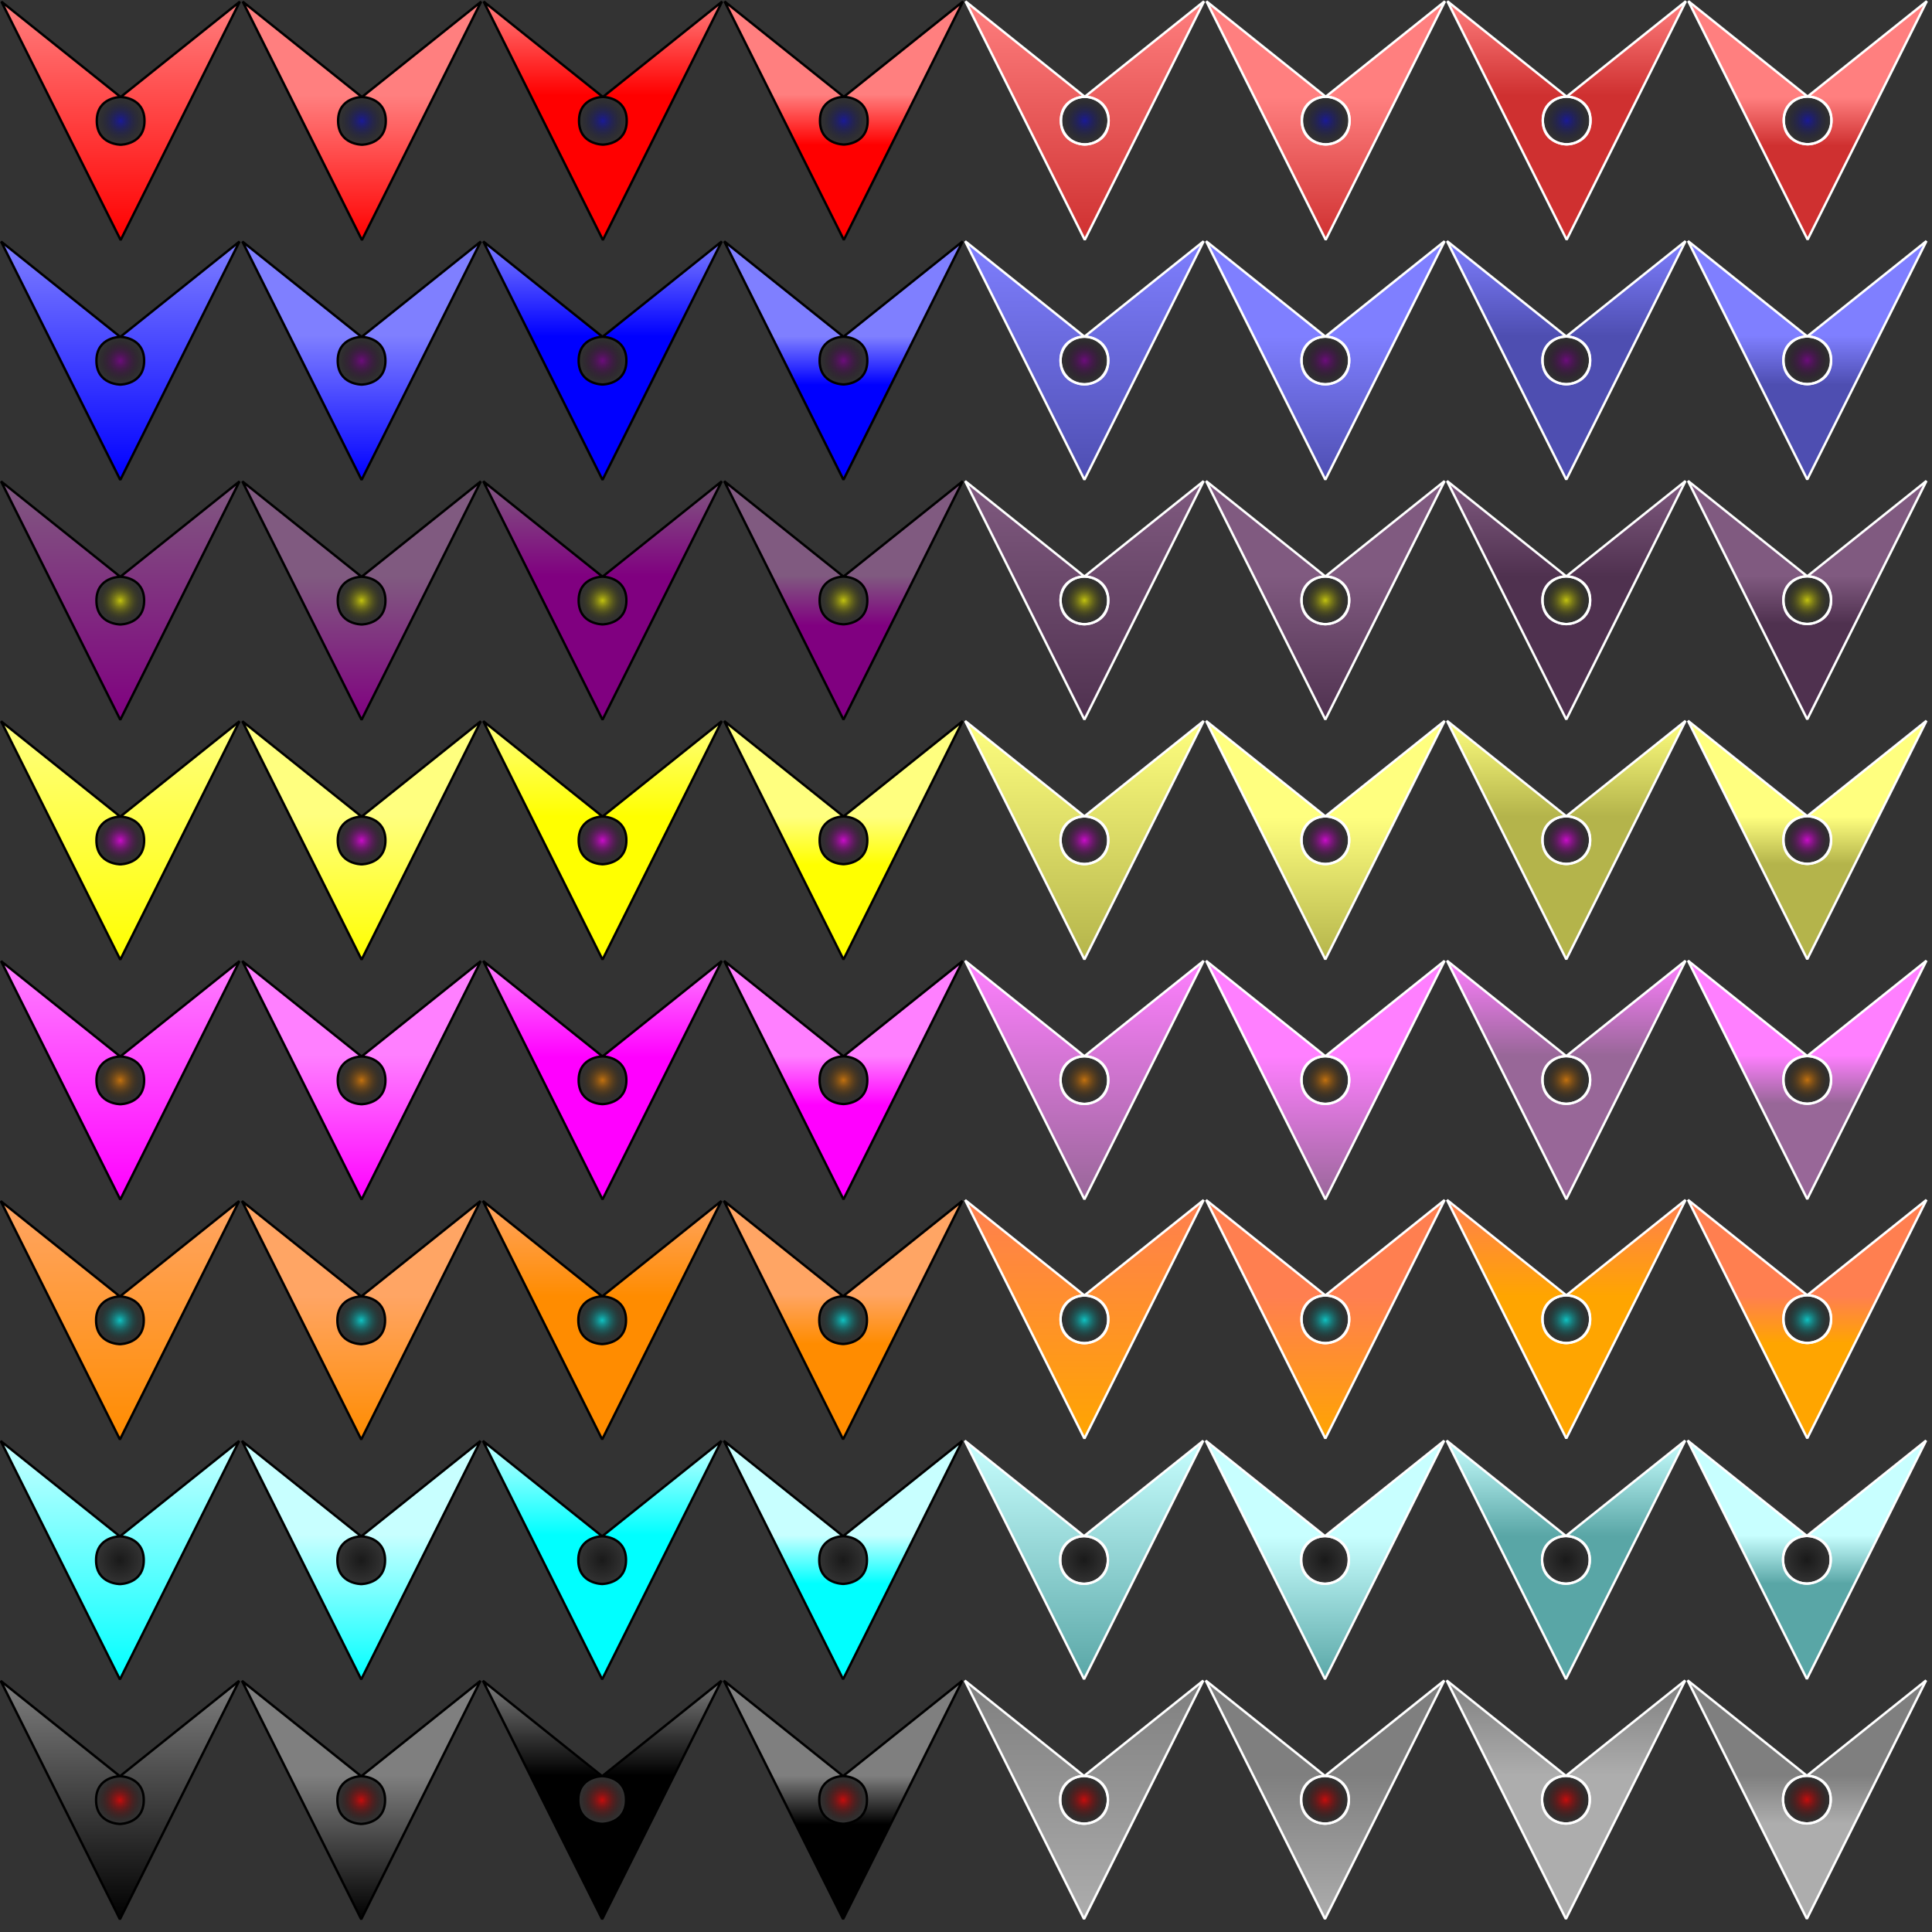 <?xml version="1.0" encoding="UTF-8" standalone="no"?>
<!-- Created with Inkscape (http://www.inkscape.org/) -->

<svg
   xmlns:dc="http://purl.org/dc/elements/1.1/"
   xmlns:cc="http://creativecommons.org/ns#"
   xmlns:rdf="http://www.w3.org/1999/02/22-rdf-syntax-ns#"
   xmlns:svg="http://www.w3.org/2000/svg"
   xmlns="http://www.w3.org/2000/svg"
   xmlns:xlink="http://www.w3.org/1999/xlink"
   xmlns:sodipodi="http://sodipodi.sourceforge.net/DTD/sodipodi-0.dtd"
   xmlns:inkscape="http://www.inkscape.org/namespaces/inkscape"
   width="512"
   height="512"
   viewBox="0 0 512 512"
   id="svg2"
   version="1.1"
   inkscape:version="0.91 r13725"
   sodipodi:docname="vacuum noteskin larger .svg"
   inkscape:export-filename="/home/joelwindows7/.stepmania-5.0/NewSkins/vacuum-ship/Tap Note 8x8.png"
   inkscape:export-xdpi="90"
   inkscape:export-ydpi="90">
  <rect x="0" y="0" width="512" height="512" fill="#333333" stroke="none"/>
  <defs
     id="defs4">
    <linearGradient
       id="linearGradient6798"
       inkscape:collect="always">
      <stop
         id="stop6800"
         offset="0"
         style="stop-color:#0000ff;stop-opacity:0.49" />
      <stop
         id="stop6802"
         offset="1"
         style="stop-color:#000000;stop-opacity:0" />
    </linearGradient>
    <linearGradient
       id="linearGradient6681"
       inkscape:collect="always">
      <stop
         id="stop6683"
         offset="0"
         style="stop-color:#00ffff;stop-opacity:0.706" />
      <stop
         id="stop6685"
         offset="1"
         style="stop-color:#000000;stop-opacity:0" />
    </linearGradient>
    <linearGradient
       inkscape:collect="always"
       id="linearGradient6675">
      <stop
         style="stop-color:#ff8c00;stop-opacity:1"
         offset="0"
         id="stop6677" />
      <stop
         style="stop-color:#ffa564;stop-opacity:1"
         offset="1"
         id="stop6679" />
    </linearGradient>
    <linearGradient
       inkscape:collect="always"
       id="linearGradient4559">
      <stop
         style="stop-color:#fa0000;stop-opacity:0.745"
         offset="0"
         id="stop4561" />
      <stop
         style="stop-color:#000000;stop-opacity:0"
         offset="1"
         id="stop4563" />
    </linearGradient>
    <linearGradient
       id="linearGradient4553"
       inkscape:collect="always">
      <stop
         id="stop4555"
         offset="0"
         style="stop-color:#000000;stop-opacity:1" />
      <stop
         id="stop4557"
         offset="1"
         style="stop-color:#7f7f7f;stop-opacity:1" />
    </linearGradient>
    <linearGradient
       id="linearGradient4508"
       inkscape:collect="always">
      <stop
         id="stop4510"
         offset="0"
         style="stop-color:#000000;stop-opacity:0.498" />
      <stop
         id="stop4512"
         offset="1"
         style="stop-color:#000000;stop-opacity:0" />
    </linearGradient>
    <linearGradient
       inkscape:collect="always"
       id="linearGradient4502">
      <stop
         style="stop-color:#00ffff;stop-opacity:1"
         offset="0"
         id="stop4504" />
      <stop
         style="stop-color:#c8ffff;stop-opacity:1"
         offset="1"
         id="stop4506" />
    </linearGradient>
    <linearGradient
       inkscape:collect="always"
       id="linearGradient4457">
      <stop
         style="stop-color:#ff8c00;stop-opacity:0.706"
         offset="0"
         id="stop4459" />
      <stop
         style="stop-color:#000000;stop-opacity:0"
         offset="1"
         id="stop4461" />
    </linearGradient>
    <linearGradient
       id="linearGradient4451"
       inkscape:collect="always">
      <stop
         id="stop4453"
         offset="0"
         style="stop-color:#ff00ff;stop-opacity:1" />
      <stop
         id="stop4455"
         offset="1"
         style="stop-color:#ff7fff;stop-opacity:1" />
    </linearGradient>
    <linearGradient
       id="linearGradient4406"
       inkscape:collect="always">
      <stop
         id="stop4408"
         offset="0"
         style="stop-color:#ff00ff;stop-opacity:0.745" />
      <stop
         id="stop4410"
         offset="1"
         style="stop-color:#000000;stop-opacity:0" />
    </linearGradient>
    <linearGradient
       inkscape:collect="always"
       id="linearGradient4400">
      <stop
         style="stop-color:#ffff00;stop-opacity:1"
         offset="0"
         id="stop4402" />
      <stop
         style="stop-color:#ffff7f;stop-opacity:1"
         offset="1"
         id="stop4404" />
    </linearGradient>
    <linearGradient
       inkscape:collect="always"
       id="linearGradient4355">
      <stop
         style="stop-color:#ffff00;stop-opacity:0.706"
         offset="0"
         id="stop4357" />
      <stop
         style="stop-color:#000000;stop-opacity:0"
         offset="1"
         id="stop4359" />
    </linearGradient>
    <linearGradient
       id="linearGradient4349"
       inkscape:collect="always">
      <stop
         id="stop4351"
         offset="0"
         style="stop-color:#800080;stop-opacity:1" />
      <stop
         id="stop4353"
         offset="1"
         style="stop-color:#805a80;stop-opacity:1" />
    </linearGradient>
    <linearGradient
       inkscape:collect="always"
       id="linearGradient4282">
      <stop
         style="stop-color:#0000ff;stop-opacity:1;"
         offset="0"
         id="stop4284" />
      <stop
         style="stop-color:#7f7fff;stop-opacity:1"
         offset="1"
         id="stop4286" />
    </linearGradient>
    <linearGradient
       inkscape:collect="always"
       id="linearGradient4274">
      <stop
         style="stop-color:#ff0000;stop-opacity:1;"
         offset="0"
         id="stop4276" />
      <stop
         style="stop-color:#ff7f7f;stop-opacity:1"
         offset="1"
         id="stop4278" />
    </linearGradient>
    <linearGradient
       id="linearGradient4268"
       inkscape:collect="always">
      <stop
         id="stop4270"
         offset="0"
         style="stop-color:#810096;stop-opacity:0.745" />
      <stop
         id="stop4272"
         offset="1"
         style="stop-color:#000000;stop-opacity:0" />
    </linearGradient>
    <radialGradient
       inkscape:collect="always"
       xlink:href="#linearGradient6798"
       id="radialGradient4232"
       cx="15"
       cy="997.362"
       fx="15"
       fy="997.362"
       r="1"
       gradientUnits="userSpaceOnUse" />
    <radialGradient
       inkscape:collect="always"
       xlink:href="#linearGradient4268"
       id="radialGradient4232-4"
       cx="15"
       cy="997.362"
       fx="15"
       fy="997.362"
       r="1"
       gradientUnits="userSpaceOnUse" />
    <linearGradient
       inkscape:collect="always"
       xlink:href="#linearGradient4274"
       id="linearGradient4280"
       x1="14.985"
       y1="992.34"
       x2="14.985"
       y2="1002.399"
       gradientUnits="userSpaceOnUse" />
    <linearGradient
       inkscape:collect="always"
       xlink:href="#linearGradient4282"
       id="linearGradient4288"
       x1="15"
       y1="992.341"
       x2="15"
       y2="1002.4"
       gradientUnits="userSpaceOnUse" />
    <radialGradient
       inkscape:collect="always"
       xlink:href="#linearGradient4355"
       id="radialGradient4232-4-5"
       cx="15"
       cy="997.362"
       fx="15"
       fy="997.362"
       r="1"
       gradientUnits="userSpaceOnUse" />
    <linearGradient
       inkscape:collect="always"
       xlink:href="#linearGradient4349"
       id="linearGradient4347"
       gradientUnits="userSpaceOnUse"
       x1="15"
       y1="992.341"
       x2="15"
       y2="1002.4" />
    <linearGradient
       inkscape:collect="always"
       xlink:href="#linearGradient4400"
       id="linearGradient4347-5"
       gradientUnits="userSpaceOnUse"
       x1="15"
       y1="992.341"
       x2="15"
       y2="1002.4" />
    <radialGradient
       inkscape:collect="always"
       xlink:href="#linearGradient4406"
       id="radialGradient4232-4-5-3"
       cx="15"
       cy="997.362"
       fx="15"
       fy="997.362"
       r="1"
       gradientUnits="userSpaceOnUse" />
    <linearGradient
       inkscape:collect="always"
       xlink:href="#linearGradient4451"
       id="linearGradient4347-5-1"
       gradientUnits="userSpaceOnUse"
       x1="15"
       y1="992.341"
       x2="15"
       y2="1002.4" />
    <radialGradient
       inkscape:collect="always"
       xlink:href="#linearGradient4457"
       id="radialGradient4232-4-5-3-1"
       cx="15"
       cy="997.362"
       fx="15"
       fy="997.362"
       r="1"
       gradientUnits="userSpaceOnUse" />
    <linearGradient
       inkscape:collect="always"
       xlink:href="#linearGradient4502"
       id="linearGradient4347-5-1-7"
       gradientUnits="userSpaceOnUse"
       x1="15"
       y1="992.341"
       x2="15"
       y2="1002.4" />
    <radialGradient
       inkscape:collect="always"
       xlink:href="#linearGradient4508"
       id="radialGradient4232-4-5-3-1-8"
       cx="15"
       cy="997.362"
       fx="15"
       fy="997.362"
       r="1"
       gradientUnits="userSpaceOnUse" />
    <linearGradient
       inkscape:collect="always"
       xlink:href="#linearGradient4553"
       id="linearGradient4347-5-1-7-1"
       gradientUnits="userSpaceOnUse"
       x1="15"
       y1="992.341"
       x2="15"
       y2="1002.4" />
    <radialGradient
       inkscape:collect="always"
       xlink:href="#linearGradient4559"
       id="radialGradient4232-4-5-3-1-8-4"
       cx="15"
       cy="997.362"
       fx="15"
       fy="997.362"
       r="1"
       gradientUnits="userSpaceOnUse" />
    <radialGradient
       inkscape:collect="always"
       xlink:href="#linearGradient6681"
       id="radialGradient4232-4-5-3-1-4"
       cx="15"
       cy="997.362"
       fx="15"
       fy="997.362"
       r="1"
       gradientUnits="userSpaceOnUse" />
    <linearGradient
       inkscape:collect="always"
       xlink:href="#linearGradient6675"
       id="linearGradient6673"
       gradientUnits="userSpaceOnUse"
       x1="15"
       y1="992.341"
       x2="15"
       y2="1002.4" />
    <linearGradient
       inkscape:collect="always"
       xlink:href="#linearGradient4274"
       id="linearGradient4280-7"
       x1="14.985"
       y1="992.34"
       x2="14.985"
       y2="998.427"
       gradientUnits="userSpaceOnUse" />
    <radialGradient
       inkscape:collect="always"
       xlink:href="#linearGradient6798"
       id="radialGradient4232-43"
       cx="15"
       cy="997.362"
       fx="15"
       fy="997.362"
       r="1"
       gradientUnits="userSpaceOnUse" />
    <linearGradient
       inkscape:collect="always"
       xlink:href="#linearGradient4282"
       id="linearGradient4288-6"
       x1="15"
       y1="992.341"
       x2="15"
       y2="998.428"
       gradientUnits="userSpaceOnUse" />
    <radialGradient
       inkscape:collect="always"
       xlink:href="#linearGradient4268"
       id="radialGradient4232-4-0"
       cx="15"
       cy="997.362"
       fx="15"
       fy="997.362"
       r="1"
       gradientUnits="userSpaceOnUse" />
    <linearGradient
       inkscape:collect="always"
       xlink:href="#linearGradient4349"
       id="linearGradient4347-55"
       gradientUnits="userSpaceOnUse"
       x1="15"
       y1="992.341"
       x2="15"
       y2="998.372" />
    <radialGradient
       inkscape:collect="always"
       xlink:href="#linearGradient4355"
       id="radialGradient4232-4-5-4"
       cx="15"
       cy="997.362"
       fx="15"
       fy="997.362"
       r="1"
       gradientUnits="userSpaceOnUse" />
    <linearGradient
       inkscape:collect="always"
       xlink:href="#linearGradient4400"
       id="linearGradient4347-5-4"
       gradientUnits="userSpaceOnUse"
       x1="15"
       y1="992.341"
       x2="15"
       y2="998.428" />
    <radialGradient
       inkscape:collect="always"
       xlink:href="#linearGradient4406"
       id="radialGradient4232-4-5-3-6"
       cx="15"
       cy="997.362"
       fx="15"
       fy="997.362"
       r="1"
       gradientUnits="userSpaceOnUse" />
    <linearGradient
       inkscape:collect="always"
       xlink:href="#linearGradient4451"
       id="linearGradient4347-5-1-0"
       gradientUnits="userSpaceOnUse"
       x1="15"
       y1="992.341"
       x2="15"
       y2="998.428" />
    <radialGradient
       inkscape:collect="always"
       xlink:href="#linearGradient4457"
       id="radialGradient4232-4-5-3-1-0"
       cx="15"
       cy="997.362"
       fx="15"
       fy="997.362"
       r="1"
       gradientUnits="userSpaceOnUse" />
    <linearGradient
       inkscape:collect="always"
       xlink:href="#linearGradient4502"
       id="linearGradient4347-5-1-7-2"
       gradientUnits="userSpaceOnUse"
       x1="15"
       y1="992.341"
       x2="15"
       y2="998.428" />
    <radialGradient
       inkscape:collect="always"
       xlink:href="#linearGradient4508"
       id="radialGradient4232-4-5-3-1-8-7"
       cx="15"
       cy="997.362"
       fx="15"
       fy="997.362"
       r="1"
       gradientUnits="userSpaceOnUse" />
    <linearGradient
       inkscape:collect="always"
       xlink:href="#linearGradient4553"
       id="linearGradient4347-5-1-7-1-3"
       gradientUnits="userSpaceOnUse"
       x1="15"
       y1="992.341"
       x2="15"
       y2="998.4" />
    <radialGradient
       inkscape:collect="always"
       xlink:href="#linearGradient4559"
       id="radialGradient4232-4-5-3-1-8-4-5"
       cx="15"
       cy="997.362"
       fx="15"
       fy="997.362"
       r="1"
       gradientUnits="userSpaceOnUse" />
    <linearGradient
       inkscape:collect="always"
       xlink:href="#linearGradient6675"
       id="linearGradient6673-1"
       gradientUnits="userSpaceOnUse"
       x1="15"
       y1="992.341"
       x2="15"
       y2="998.4" />
    <radialGradient
       inkscape:collect="always"
       xlink:href="#linearGradient6681"
       id="radialGradient4232-4-5-3-1-4-4"
       cx="15"
       cy="997.362"
       fx="15"
       fy="997.362"
       r="1"
       gradientUnits="userSpaceOnUse" />
    <linearGradient
       inkscape:collect="always"
       xlink:href="#linearGradient4274"
       id="linearGradient4280-9"
       x1="14.985"
       y1="998.438"
       x2="14.985"
       y2="1002.399"
       gradientUnits="userSpaceOnUse" />
    <radialGradient
       inkscape:collect="always"
       xlink:href="#linearGradient6798"
       id="radialGradient4232-6"
       cx="15"
       cy="997.362"
       fx="15"
       fy="997.362"
       r="1"
       gradientUnits="userSpaceOnUse" />
    <linearGradient
       inkscape:collect="always"
       xlink:href="#linearGradient4282"
       id="linearGradient4288-0"
       x1="15"
       y1="998.383"
       x2="15"
       y2="1002.4"
       gradientUnits="userSpaceOnUse" />
    <radialGradient
       inkscape:collect="always"
       xlink:href="#linearGradient4268"
       id="radialGradient4232-4-4"
       cx="15"
       cy="997.362"
       fx="15"
       fy="997.362"
       r="1"
       gradientUnits="userSpaceOnUse" />
    <linearGradient
       inkscape:collect="always"
       xlink:href="#linearGradient4349"
       id="linearGradient4347-2"
       gradientUnits="userSpaceOnUse"
       x1="15"
       y1="998.383"
       x2="15"
       y2="1002.4" />
    <radialGradient
       inkscape:collect="always"
       xlink:href="#linearGradient4355"
       id="radialGradient4232-4-5-32"
       cx="15"
       cy="997.362"
       fx="15"
       fy="997.362"
       r="1"
       gradientUnits="userSpaceOnUse" />
    <linearGradient
       inkscape:collect="always"
       xlink:href="#linearGradient4400"
       id="linearGradient4347-5-9"
       gradientUnits="userSpaceOnUse"
       x1="15"
       y1="998.355"
       x2="15"
       y2="1002.4" />
    <radialGradient
       inkscape:collect="always"
       xlink:href="#linearGradient4406"
       id="radialGradient4232-4-5-3-8"
       cx="15"
       cy="997.362"
       fx="15"
       fy="997.362"
       r="1"
       gradientUnits="userSpaceOnUse" />
    <linearGradient
       inkscape:collect="always"
       xlink:href="#linearGradient4451"
       id="linearGradient4347-5-1-4"
       gradientUnits="userSpaceOnUse"
       x1="15"
       y1="998.327"
       x2="15"
       y2="1002.4" />
    <radialGradient
       inkscape:collect="always"
       xlink:href="#linearGradient4457"
       id="radialGradient4232-4-5-3-1-49"
       cx="15"
       cy="997.362"
       fx="15"
       fy="997.362"
       r="1"
       gradientUnits="userSpaceOnUse" />
    <linearGradient
       inkscape:collect="always"
       xlink:href="#linearGradient4502"
       id="linearGradient4347-5-1-7-8"
       gradientUnits="userSpaceOnUse"
       x1="15"
       y1="998.411"
       x2="15"
       y2="1002.4" />
    <radialGradient
       inkscape:collect="always"
       xlink:href="#linearGradient4508"
       id="radialGradient4232-4-5-3-1-8-8"
       cx="15"
       cy="997.362"
       fx="15"
       fy="997.362"
       r="1"
       gradientUnits="userSpaceOnUse" />
    <linearGradient
       inkscape:collect="always"
       xlink:href="#linearGradient4553"
       id="linearGradient4347-5-1-7-1-4"
       gradientUnits="userSpaceOnUse"
       x1="15"
       y1="998.383"
       x2="15"
       y2="1002.4" />
    <radialGradient
       inkscape:collect="always"
       xlink:href="#linearGradient4559"
       id="radialGradient4232-4-5-3-1-8-4-6"
       cx="15"
       cy="997.362"
       fx="15"
       fy="997.362"
       r="1"
       gradientUnits="userSpaceOnUse" />
    <linearGradient
       inkscape:collect="always"
       xlink:href="#linearGradient6675"
       id="linearGradient6673-2"
       gradientUnits="userSpaceOnUse"
       x1="15"
       y1="998.355"
       x2="15"
       y2="1002.4" />
    <radialGradient
       inkscape:collect="always"
       xlink:href="#linearGradient6681"
       id="radialGradient4232-4-5-3-1-4-6"
       cx="15"
       cy="997.362"
       fx="15"
       fy="997.362"
       r="1"
       gradientUnits="userSpaceOnUse" />
    <linearGradient
       inkscape:collect="always"
       xlink:href="#linearGradient4274"
       id="linearGradient4280-5"
       x1="14.985"
       y1="996.34"
       x2="14.985"
       y2="998.455"
       gradientUnits="userSpaceOnUse" />
    <radialGradient
       inkscape:collect="always"
       xlink:href="#linearGradient6798"
       id="radialGradient4232-2"
       cx="15"
       cy="997.362"
       fx="15"
       fy="997.362"
       r="1"
       gradientUnits="userSpaceOnUse" />
    <linearGradient
       inkscape:collect="always"
       xlink:href="#linearGradient4282"
       id="linearGradient4288-1"
       x1="15"
       y1="996.341"
       x2="15"
       y2="998.372"
       gradientUnits="userSpaceOnUse" />
    <radialGradient
       inkscape:collect="always"
       xlink:href="#linearGradient4268"
       id="radialGradient4232-4-1"
       cx="15"
       cy="997.362"
       fx="15"
       fy="997.362"
       r="1"
       gradientUnits="userSpaceOnUse" />
    <linearGradient
       inkscape:collect="always"
       xlink:href="#linearGradient4349"
       id="linearGradient4347-54"
       gradientUnits="userSpaceOnUse"
       x1="15"
       y1="996.313"
       x2="15"
       y2="998.4" />
    <radialGradient
       inkscape:collect="always"
       xlink:href="#linearGradient4355"
       id="radialGradient4232-4-5-1"
       cx="15"
       cy="997.362"
       fx="15"
       fy="997.362"
       r="1"
       gradientUnits="userSpaceOnUse" />
    <linearGradient
       inkscape:collect="always"
       xlink:href="#linearGradient4400"
       id="linearGradient4347-5-2"
       gradientUnits="userSpaceOnUse"
       x1="15"
       y1="996.341"
       x2="15"
       y2="998.344" />
    <radialGradient
       inkscape:collect="always"
       xlink:href="#linearGradient4406"
       id="radialGradient4232-4-5-3-3"
       cx="15"
       cy="997.362"
       fx="15"
       fy="997.362"
       r="1"
       gradientUnits="userSpaceOnUse" />
    <linearGradient
       inkscape:collect="always"
       xlink:href="#linearGradient4451"
       id="linearGradient4347-5-1-6"
       gradientUnits="userSpaceOnUse"
       x1="15"
       y1="996.313"
       x2="15"
       y2="998.372" />
    <radialGradient
       inkscape:collect="always"
       xlink:href="#linearGradient4457"
       id="radialGradient4232-4-5-3-1-41"
       cx="15"
       cy="997.362"
       fx="15"
       fy="997.362"
       r="1"
       gradientUnits="userSpaceOnUse" />
    <linearGradient
       inkscape:collect="always"
       xlink:href="#linearGradient4502"
       id="linearGradient4347-5-1-7-9"
       gradientUnits="userSpaceOnUse"
       x1="15"
       y1="996.369"
       x2="15"
       y2="998.4" />
    <radialGradient
       inkscape:collect="always"
       xlink:href="#linearGradient4508"
       id="radialGradient4232-4-5-3-1-8-45"
       cx="15"
       cy="997.362"
       fx="15"
       fy="997.362"
       r="1"
       gradientUnits="userSpaceOnUse" />
    <linearGradient
       inkscape:collect="always"
       xlink:href="#linearGradient4553"
       id="linearGradient4347-5-1-7-1-0"
       gradientUnits="userSpaceOnUse"
       x1="15"
       y1="996.341"
       x2="15"
       y2="998.372" />
    <radialGradient
       inkscape:collect="always"
       xlink:href="#linearGradient4559"
       id="radialGradient4232-4-5-3-1-8-4-4"
       cx="15"
       cy="997.362"
       fx="15"
       fy="997.362"
       r="1"
       gradientUnits="userSpaceOnUse" />
    <linearGradient
       inkscape:collect="always"
       xlink:href="#linearGradient6675"
       id="linearGradient6673-5"
       gradientUnits="userSpaceOnUse"
       x1="15"
       y1="996.369"
       x2="15"
       y2="998.428" />
    <radialGradient
       inkscape:collect="always"
       xlink:href="#linearGradient6681"
       id="radialGradient4232-4-5-3-1-4-3"
       cx="15"
       cy="997.362"
       fx="15"
       fy="997.362"
       r="1"
       gradientUnits="userSpaceOnUse" />
    <linearGradient
       inkscape:collect="always"
       xlink:href="#linearGradient5021"
       id="linearGradient4996"
       gradientUnits="userSpaceOnUse"
       x1="14.985"
       y1="992.34"
       x2="14.985"
       y2="1002.399" />
    <linearGradient
       id="linearGradient5021"
       inkscape:collect="always">
      <stop
         id="stop5023"
         offset="0"
         style="stop-color:#cf3030;stop-opacity:1" />
      <stop
         id="stop5025"
         offset="1"
         style="stop-color:#ff7f7f;stop-opacity:1" />
    </linearGradient>
    <radialGradient
       inkscape:collect="always"
       xlink:href="#linearGradient6798"
       id="radialGradient4232-1"
       cx="15"
       cy="997.362"
       fx="15"
       fy="997.362"
       r="1"
       gradientUnits="userSpaceOnUse" />
    <linearGradient
       inkscape:collect="always"
       xlink:href="#linearGradient5027"
       id="linearGradient4998"
       gradientUnits="userSpaceOnUse"
       x1="15"
       y1="992.341"
       x2="15"
       y2="1002.4" />
    <linearGradient
       id="linearGradient5027"
       inkscape:collect="always">
      <stop
         id="stop5029"
         offset="0"
         style="stop-color:#4e4eb1;stop-opacity:1" />
      <stop
         id="stop5031"
         offset="1"
         style="stop-color:#7f7fff;stop-opacity:1" />
    </linearGradient>
    <radialGradient
       inkscape:collect="always"
       xlink:href="#linearGradient4268"
       id="radialGradient4232-4-3"
       cx="15"
       cy="997.362"
       fx="15"
       fy="997.362"
       r="1"
       gradientUnits="userSpaceOnUse" />
    <linearGradient
       inkscape:collect="always"
       xlink:href="#linearGradient5033"
       id="linearGradient4347-0"
       gradientUnits="userSpaceOnUse"
       x1="15"
       y1="992.341"
       x2="15"
       y2="1002.4" />
    <linearGradient
       inkscape:collect="always"
       id="linearGradient5033">
      <stop
         style="stop-color:#4f314f;stop-opacity:1"
         offset="0"
         id="stop5035" />
      <stop
         style="stop-color:#805a80;stop-opacity:1"
         offset="1"
         id="stop5037" />
    </linearGradient>
    <radialGradient
       inkscape:collect="always"
       xlink:href="#linearGradient4355"
       id="radialGradient4232-4-5-5"
       cx="15"
       cy="997.362"
       fx="15"
       fy="997.362"
       r="1"
       gradientUnits="userSpaceOnUse" />
    <linearGradient
       inkscape:collect="always"
       xlink:href="#linearGradient5039"
       id="linearGradient4347-5-6"
       gradientUnits="userSpaceOnUse"
       x1="15"
       y1="992.341"
       x2="15"
       y2="1002.4" />
    <linearGradient
       id="linearGradient5039"
       inkscape:collect="always">
      <stop
         id="stop5041"
         offset="0"
         style="stop-color:#b4b44b;stop-opacity:1" />
      <stop
         id="stop5043"
         offset="1"
         style="stop-color:#ffff7f;stop-opacity:1" />
    </linearGradient>
    <radialGradient
       inkscape:collect="always"
       xlink:href="#linearGradient4406"
       id="radialGradient4232-4-5-3-3-6"
       cx="15"
       cy="997.362"
       fx="15"
       fy="997.362"
       r="1"
       gradientUnits="userSpaceOnUse" />
    <linearGradient
       inkscape:collect="always"
       xlink:href="#linearGradient5045"
       id="linearGradient4347-5-1-4-9"
       gradientUnits="userSpaceOnUse"
       x1="15"
       y1="992.341"
       x2="15"
       y2="1002.4" />
    <linearGradient
       inkscape:collect="always"
       id="linearGradient5045">
      <stop
         style="stop-color:#986798;stop-opacity:1"
         offset="0"
         id="stop5047" />
      <stop
         style="stop-color:#ff7fff;stop-opacity:1"
         offset="1"
         id="stop5049" />
    </linearGradient>
    <radialGradient
       inkscape:collect="always"
       xlink:href="#linearGradient4457"
       id="radialGradient4232-4-5-3-1-80"
       cx="15"
       cy="997.362"
       fx="15"
       fy="997.362"
       r="1"
       gradientUnits="userSpaceOnUse" />
    <linearGradient
       inkscape:collect="always"
       xlink:href="#linearGradient5051"
       id="linearGradient4347-5-1-7-3"
       gradientUnits="userSpaceOnUse"
       x1="15"
       y1="992.341"
       x2="15"
       y2="1002.4" />
    <linearGradient
       id="linearGradient5051"
       inkscape:collect="always">
      <stop
         id="stop5053"
         offset="0"
         style="stop-color:#59a6a6;stop-opacity:1" />
      <stop
         id="stop5055"
         offset="1"
         style="stop-color:#c8ffff;stop-opacity:1" />
    </linearGradient>
    <radialGradient
       inkscape:collect="always"
       xlink:href="#linearGradient4508"
       id="radialGradient4232-4-5-3-1-8-43"
       cx="15"
       cy="997.362"
       fx="15"
       fy="997.362"
       r="1"
       gradientUnits="userSpaceOnUse" />
    <linearGradient
       inkscape:collect="always"
       xlink:href="#linearGradient5057"
       id="linearGradient4347-5-1-7-1-5"
       gradientUnits="userSpaceOnUse"
       x1="15"
       y1="992.341"
       x2="15"
       y2="1002.4" />
    <linearGradient
       inkscape:collect="always"
       id="linearGradient5057">
      <stop
         style="stop-color:#adadad;stop-opacity:1"
         offset="0"
         id="stop5059" />
      <stop
         style="stop-color:#7f7f7f;stop-opacity:1"
         offset="1"
         id="stop5061" />
    </linearGradient>
    <radialGradient
       inkscape:collect="always"
       xlink:href="#linearGradient4559"
       id="radialGradient4232-4-5-3-1-8-4-4-7"
       cx="15"
       cy="997.362"
       fx="15"
       fy="997.362"
       r="1"
       gradientUnits="userSpaceOnUse" />
    <linearGradient
       inkscape:collect="always"
       xlink:href="#linearGradient6792"
       id="linearGradient4347-5-1-4-2"
       gradientUnits="userSpaceOnUse"
       x1="15"
       y1="992.341"
       x2="15"
       y2="1002.4"
       gradientTransform="matrix(6.319,0,0,-6.319,0.753,7192.587)" />
    <linearGradient
       id="linearGradient6792"
       inkscape:collect="always">
      <stop
         id="stop6794"
         offset="0"
         style="stop-color:#ffa500;stop-opacity:1" />
      <stop
         id="stop6796"
         offset="1"
         style="stop-color:#ff7f50;stop-opacity:1" />
    </linearGradient>
    <radialGradient
       inkscape:collect="always"
       xlink:href="#linearGradient6681"
       id="radialGradient4232-4-5-3-1-80-6"
       cx="15"
       cy="997.362"
       fx="15"
       fy="997.362"
       r="1"
       gradientUnits="userSpaceOnUse"
       gradientTransform="matrix(6.319,0,0,6.319,0.753,-7192.587)" />
    <linearGradient
       inkscape:collect="always"
       xlink:href="#linearGradient5021"
       id="linearGradient4996-9"
       gradientUnits="userSpaceOnUse"
       x1="14.985"
       y1="992.34"
       x2="14.985"
       y2="998.324" />
    <radialGradient
       inkscape:collect="always"
       xlink:href="#linearGradient6798"
       id="radialGradient4232-1-3"
       cx="15"
       cy="997.362"
       fx="15"
       fy="997.362"
       r="1"
       gradientUnits="userSpaceOnUse" />
    <linearGradient
       inkscape:collect="always"
       xlink:href="#linearGradient5027"
       id="linearGradient4998-8"
       gradientUnits="userSpaceOnUse"
       x1="15"
       y1="992.341"
       x2="15"
       y2="998.385" />
    <radialGradient
       inkscape:collect="always"
       xlink:href="#linearGradient4268"
       id="radialGradient4232-4-3-9"
       cx="15"
       cy="997.362"
       fx="15"
       fy="997.362"
       r="1"
       gradientUnits="userSpaceOnUse" />
    <linearGradient
       inkscape:collect="always"
       xlink:href="#linearGradient5033"
       id="linearGradient4347-0-3"
       gradientUnits="userSpaceOnUse"
       x1="15"
       y1="992.341"
       x2="15"
       y2="998.385" />
    <radialGradient
       inkscape:collect="always"
       xlink:href="#linearGradient4355"
       id="radialGradient4232-4-5-5-8"
       cx="15"
       cy="997.362"
       fx="15"
       fy="997.362"
       r="1"
       gradientUnits="userSpaceOnUse" />
    <linearGradient
       inkscape:collect="always"
       xlink:href="#linearGradient5039"
       id="linearGradient4347-5-6-6"
       gradientUnits="userSpaceOnUse"
       x1="15"
       y1="992.341"
       x2="15"
       y2="998.345" />
    <radialGradient
       inkscape:collect="always"
       xlink:href="#linearGradient4406"
       id="radialGradient4232-4-5-3-3-5"
       cx="15"
       cy="997.362"
       fx="15"
       fy="997.362"
       r="1"
       gradientUnits="userSpaceOnUse" />
    <linearGradient
       inkscape:collect="always"
       xlink:href="#linearGradient5045"
       id="linearGradient4347-5-1-4-8"
       gradientUnits="userSpaceOnUse"
       x1="15"
       y1="992.341"
       x2="15"
       y2="998.365" />
    <radialGradient
       inkscape:collect="always"
       xlink:href="#linearGradient4457"
       id="radialGradient4232-4-5-3-1-80-61"
       cx="15"
       cy="997.362"
       fx="15"
       fy="997.362"
       r="1"
       gradientUnits="userSpaceOnUse" />
    <linearGradient
       inkscape:collect="always"
       xlink:href="#linearGradient5051"
       id="linearGradient4347-5-1-7-3-3"
       gradientUnits="userSpaceOnUse"
       x1="15"
       y1="992.341"
       x2="15"
       y2="998.365" />
    <radialGradient
       inkscape:collect="always"
       xlink:href="#linearGradient4508"
       id="radialGradient4232-4-5-3-1-8-43-9"
       cx="15"
       cy="997.362"
       fx="15"
       fy="997.362"
       r="1"
       gradientUnits="userSpaceOnUse" />
    <linearGradient
       inkscape:collect="always"
       xlink:href="#linearGradient5057"
       id="linearGradient4347-5-1-7-1-5-7"
       gradientUnits="userSpaceOnUse"
       x1="15"
       y1="992.341"
       x2="15"
       y2="998.424" />
    <radialGradient
       inkscape:collect="always"
       xlink:href="#linearGradient4559"
       id="radialGradient4232-4-5-3-1-8-4-4-6"
       cx="15"
       cy="997.362"
       fx="15"
       fy="997.362"
       r="1"
       gradientUnits="userSpaceOnUse" />
    <radialGradient
       inkscape:collect="always"
       xlink:href="#linearGradient6681"
       id="radialGradient4232-4-5-3-1-80-6-8"
       cx="15"
       cy="997.362"
       fx="15"
       fy="997.362"
       r="1"
       gradientUnits="userSpaceOnUse"
       gradientTransform="matrix(6.319,0,0,6.319,0.753,-7192.587)" />
    <linearGradient
       inkscape:collect="always"
       xlink:href="#linearGradient6792"
       id="linearGradient5222"
       gradientUnits="userSpaceOnUse"
       gradientTransform="matrix(6.319,0,0,-6.319,0.753,7192.587)"
       x1="15"
       y1="992.341"
       x2="15"
       y2="998.345" />
    <linearGradient
       inkscape:collect="always"
       xlink:href="#linearGradient5021"
       id="linearGradient4996-4"
       gradientUnits="userSpaceOnUse"
       x1="14.985"
       y1="998.413"
       x2="14.985"
       y2="1002.399" />
    <radialGradient
       inkscape:collect="always"
       xlink:href="#linearGradient6798"
       id="radialGradient4232-1-6"
       cx="15"
       cy="997.362"
       fx="15"
       fy="997.362"
       r="1"
       gradientUnits="userSpaceOnUse" />
    <linearGradient
       inkscape:collect="always"
       xlink:href="#linearGradient5027"
       id="linearGradient4998-1"
       gradientUnits="userSpaceOnUse"
       x1="15"
       y1="998.374"
       x2="15"
       y2="1002.4" />
    <radialGradient
       inkscape:collect="always"
       xlink:href="#linearGradient4268"
       id="radialGradient4232-4-3-1"
       cx="15"
       cy="997.362"
       fx="15"
       fy="997.362"
       r="1"
       gradientUnits="userSpaceOnUse" />
    <linearGradient
       inkscape:collect="always"
       xlink:href="#linearGradient5033"
       id="linearGradient4347-0-4"
       gradientUnits="userSpaceOnUse"
       x1="15"
       y1="998.354"
       x2="15"
       y2="1002.4" />
    <radialGradient
       inkscape:collect="always"
       xlink:href="#linearGradient4355"
       id="radialGradient4232-4-5-5-9"
       cx="15"
       cy="997.362"
       fx="15"
       fy="997.362"
       r="1"
       gradientUnits="userSpaceOnUse" />
    <linearGradient
       inkscape:collect="always"
       xlink:href="#linearGradient5039"
       id="linearGradient4347-5-6-1"
       gradientUnits="userSpaceOnUse"
       x1="15"
       y1="998.354"
       x2="15"
       y2="1002.4" />
    <radialGradient
       inkscape:collect="always"
       xlink:href="#linearGradient4406"
       id="radialGradient4232-4-5-3-3-7"
       cx="15"
       cy="997.362"
       fx="15"
       fy="997.362"
       r="1"
       gradientUnits="userSpaceOnUse" />
    <linearGradient
       inkscape:collect="always"
       xlink:href="#linearGradient5045"
       id="linearGradient4347-5-1-4-4"
       gradientUnits="userSpaceOnUse"
       x1="15"
       y1="998.374"
       x2="15"
       y2="1002.4" />
    <radialGradient
       inkscape:collect="always"
       xlink:href="#linearGradient4457"
       id="radialGradient4232-4-5-3-1-80-2"
       cx="15"
       cy="997.362"
       fx="15"
       fy="997.362"
       r="1"
       gradientUnits="userSpaceOnUse" />
    <linearGradient
       inkscape:collect="always"
       xlink:href="#linearGradient5051"
       id="linearGradient4347-5-1-7-3-0"
       gradientUnits="userSpaceOnUse"
       x1="15"
       y1="998.354"
       x2="15"
       y2="1002.4" />
    <radialGradient
       inkscape:collect="always"
       xlink:href="#linearGradient4508"
       id="radialGradient4232-4-5-3-1-8-43-5"
       cx="15"
       cy="997.362"
       fx="15"
       fy="997.362"
       r="1"
       gradientUnits="userSpaceOnUse" />
    <linearGradient
       inkscape:collect="always"
       xlink:href="#linearGradient5057"
       id="linearGradient4347-5-1-7-1-5-1"
       gradientUnits="userSpaceOnUse"
       x1="15"
       y1="998.374"
       x2="15"
       y2="1002.4" />
    <radialGradient
       inkscape:collect="always"
       xlink:href="#linearGradient4559"
       id="radialGradient4232-4-5-3-1-8-4-4-0"
       cx="15"
       cy="997.362"
       fx="15"
       fy="997.362"
       r="1"
       gradientUnits="userSpaceOnUse" />
    <radialGradient
       inkscape:collect="always"
       xlink:href="#linearGradient6681"
       id="radialGradient4232-4-5-3-1-80-6-81"
       cx="15"
       cy="997.362"
       fx="15"
       fy="997.362"
       r="1"
       gradientUnits="userSpaceOnUse"
       gradientTransform="matrix(6.319,0,0,6.319,0.753,-7192.587)" />
    <linearGradient
       inkscape:collect="always"
       xlink:href="#linearGradient6792"
       id="linearGradient5357"
       gradientUnits="userSpaceOnUse"
       gradientTransform="matrix(6.319,0,0,-6.319,0.753,7192.587)"
       x1="15"
       y1="998.354"
       x2="15"
       y2="1002.4" />
    <linearGradient
       inkscape:collect="always"
       xlink:href="#linearGradient5021"
       id="linearGradient4996-90"
       gradientUnits="userSpaceOnUse"
       x1="14.985"
       y1="996.296"
       x2="14.985"
       y2="998.324" />
    <radialGradient
       inkscape:collect="always"
       xlink:href="#linearGradient6798"
       id="radialGradient4232-1-2"
       cx="15"
       cy="997.362"
       fx="15"
       fy="997.362"
       r="1"
       gradientUnits="userSpaceOnUse" />
    <linearGradient
       inkscape:collect="always"
       xlink:href="#linearGradient5027"
       id="linearGradient4998-18"
       gradientUnits="userSpaceOnUse"
       x1="15"
       y1="996.337"
       x2="15"
       y2="998.385" />
    <radialGradient
       inkscape:collect="always"
       xlink:href="#linearGradient4268"
       id="radialGradient4232-4-3-3"
       cx="15"
       cy="997.362"
       fx="15"
       fy="997.362"
       r="1"
       gradientUnits="userSpaceOnUse" />
    <linearGradient
       inkscape:collect="always"
       xlink:href="#linearGradient5033"
       id="linearGradient4347-0-42"
       gradientUnits="userSpaceOnUse"
       x1="15"
       y1="996.376"
       x2="15"
       y2="998.385" />
    <radialGradient
       inkscape:collect="always"
       xlink:href="#linearGradient4355"
       id="radialGradient4232-4-5-5-6"
       cx="15"
       cy="997.362"
       fx="15"
       fy="997.362"
       r="1"
       gradientUnits="userSpaceOnUse" />
    <linearGradient
       inkscape:collect="always"
       xlink:href="#linearGradient5039"
       id="linearGradient4347-5-6-18"
       gradientUnits="userSpaceOnUse"
       x1="15"
       y1="996.356"
       x2="15"
       y2="998.345" />
    <radialGradient
       inkscape:collect="always"
       xlink:href="#linearGradient4406"
       id="radialGradient4232-4-5-3-3-67"
       cx="15"
       cy="997.362"
       fx="15"
       fy="997.362"
       r="1"
       gradientUnits="userSpaceOnUse" />
    <linearGradient
       inkscape:collect="always"
       xlink:href="#linearGradient5045"
       id="linearGradient4347-5-1-4-81"
       gradientUnits="userSpaceOnUse"
       x1="15"
       y1="996.376"
       x2="15"
       y2="998.385" />
    <radialGradient
       inkscape:collect="always"
       xlink:href="#linearGradient4457"
       id="radialGradient4232-4-5-3-1-80-3"
       cx="15"
       cy="997.362"
       fx="15"
       fy="997.362"
       r="1"
       gradientUnits="userSpaceOnUse" />
    <linearGradient
       inkscape:collect="always"
       xlink:href="#linearGradient5051"
       id="linearGradient4347-5-1-7-3-5"
       gradientUnits="userSpaceOnUse"
       x1="15"
       y1="996.356"
       x2="15"
       y2="998.385" />
    <radialGradient
       inkscape:collect="always"
       xlink:href="#linearGradient4508"
       id="radialGradient4232-4-5-3-1-8-43-6"
       cx="15"
       cy="997.362"
       fx="15"
       fy="997.362"
       r="1"
       gradientUnits="userSpaceOnUse" />
    <linearGradient
       inkscape:collect="always"
       xlink:href="#linearGradient5057"
       id="linearGradient4347-5-1-7-1-5-9"
       gradientUnits="userSpaceOnUse"
       x1="15"
       y1="996.356"
       x2="15"
       y2="998.365" />
    <radialGradient
       inkscape:collect="always"
       xlink:href="#linearGradient4559"
       id="radialGradient4232-4-5-3-1-8-4-4-5"
       cx="15"
       cy="997.362"
       fx="15"
       fy="997.362"
       r="1"
       gradientUnits="userSpaceOnUse" />
    <radialGradient
       inkscape:collect="always"
       xlink:href="#linearGradient6681"
       id="radialGradient4232-4-5-3-1-80-6-2"
       cx="15"
       cy="997.362"
       fx="15"
       fy="997.362"
       r="1"
       gradientUnits="userSpaceOnUse"
       gradientTransform="matrix(6.319,0,0,6.319,0.753,-7192.587)" />
    <linearGradient
       inkscape:collect="always"
       xlink:href="#linearGradient6792"
       id="linearGradient5492"
       gradientUnits="userSpaceOnUse"
       gradientTransform="matrix(6.319,0,0,-6.319,0.753,7192.587)"
       x1="15"
       y1="996.376"
       x2="15"
       y2="998.365" />
  </defs>
  <sodipodi:namedview
     id="base"
     pagecolor="#ffffff"
     bordercolor="#666666"
     borderopacity="1.0"
     inkscape:pageopacity="0.0"
     inkscape:pageshadow="2"
     inkscape:zoom="1"
     inkscape:cx="130.36028"
     inkscape:cy="207.67084"
     inkscape:document-units="px"
     inkscape:current-layer="layer1"
     showgrid="true"
     inkscape:snap-bbox="true"
     inkscape:bbox-paths="true"
     inkscape:bbox-nodes="true"
     inkscape:snap-bbox-edge-midpoints="true"
     inkscape:snap-bbox-midpoints="true"
     inkscape:snap-center="true"
     inkscape:snap-object-midpoints="false"
     inkscape:object-paths="true"
     inkscape:snap-intersection-paths="true"
     inkscape:object-nodes="true"
     inkscape:snap-midpoints="true"
     inkscape:snap-smooth-nodes="true"
     units="px"
     inkscape:snap-nodes="false"
     inkscape:window-width="1366"
     inkscape:window-height="744"
     inkscape:window-x="0"
     inkscape:window-y="24"
     inkscape:window-maximized="1"
     inkscape:snap-page="true"
     inkscape:snap-others="true"
     inkscape:snap-grids="false">
    <inkscape:grid
       type="xygrid"
       id="grid4315"
       originy="-3" />
  </sodipodi:namedview>
  <g
     inkscape:label="Layer 1"
     inkscape:groupmode="layer"
     id="layer1"
     transform="translate(0,-540.362)">
    <g
       id="g4398">
      <g
         transform="matrix(6.319,0,0,-6.319,-62.814,6874.72)"
         id="g4234">
        <path
           style="fill:url(#linearGradient4280);fill-opacity:1;fill-rule:evenodd;stroke:#000000;stroke-width:0.1;stroke-linecap:round;stroke-linejoin:bevel;stroke-miterlimit:4;stroke-dasharray:none;stroke-opacity:1"
           d="m 15,992.362 -5,10 5,-4 c 0,0 1,0 1,-1 0,-1 -1,-1 -1,-1 0,0 -1,0 -1,1 0,1 1,1 1,1 l 5,4 z"
           id="path4222"
           inkscape:connector-curvature="0" />
        <circle
           style="opacity:1;fill:url(#radialGradient4232);fill-opacity:1;stroke:none;stroke-width:0.1;stroke-linejoin:round;stroke-miterlimit:4;stroke-dasharray:none;stroke-opacity:1"
           id="path4224"
           cx="15"
           cy="997.362"
           r="1" />
      </g>
      <g
         transform="matrix(6.319,0,0,-6.319,-62.909,6938.293)"
         id="g4234-1">
        <path
           style="fill:url(#linearGradient4288);fill-opacity:1;fill-rule:evenodd;stroke:#000000;stroke-width:0.1;stroke-linecap:round;stroke-linejoin:bevel;stroke-miterlimit:4;stroke-dasharray:none;stroke-opacity:1"
           d="m 15,992.362 -5,10 5,-4 c 0,0 1,0 1,-1 0,-1 -1,-1 -1,-1 0,0 -1,0 -1,1 0,1 1,1 1,1 l 5,4 z"
           id="path4222-1"
           inkscape:connector-curvature="0" />
        <circle
           style="opacity:1;fill:url(#radialGradient4232-4);fill-opacity:1;stroke:none;stroke-width:0.1;stroke-linejoin:round;stroke-miterlimit:4;stroke-dasharray:none;stroke-opacity:1"
           id="path4224-3"
           cx="15"
           cy="997.362"
           r="1" />
      </g>
      <g
         transform="matrix(6.319,0,0,-6.319,-62.909,7001.86)"
         id="g4234-1-8">
        <path
           style="fill:url(#linearGradient4347);fill-opacity:1;fill-rule:evenodd;stroke:#000000;stroke-width:0.1;stroke-linecap:round;stroke-linejoin:bevel;stroke-miterlimit:4;stroke-dasharray:none;stroke-opacity:1"
           d="m 15,992.362 -5,10 5,-4 c 0,0 1,0 1,-1 0,-1 -1,-1 -1,-1 0,0 -1,0 -1,1 0,1 1,1 1,1 l 5,4 z"
           id="path4222-1-4"
           inkscape:connector-curvature="0" />
        <circle
           style="opacity:1;fill:url(#radialGradient4232-4-5);fill-opacity:1;stroke:none;stroke-width:0.1;stroke-linejoin:round;stroke-miterlimit:4;stroke-dasharray:none;stroke-opacity:1"
           id="path4224-3-3"
           cx="15"
           cy="997.362"
           r="1" />
      </g>
      <g
         transform="matrix(6.319,0,0,-6.319,-62.909,7065.427)"
         id="g4234-1-8-2">
        <path
           style="fill:url(#linearGradient4347-5);fill-opacity:1;fill-rule:evenodd;stroke:#000000;stroke-width:0.1;stroke-linecap:round;stroke-linejoin:bevel;stroke-miterlimit:4;stroke-dasharray:none;stroke-opacity:1"
           d="m 15,992.362 -5,10 5,-4 c 0,0 1,0 1,-1 0,-1 -1,-1 -1,-1 0,0 -1,0 -1,1 0,1 1,1 1,1 l 5,4 z"
           id="path4222-1-4-3"
           inkscape:connector-curvature="0" />
        <circle
           style="opacity:1;fill:url(#radialGradient4232-4-5-3);fill-opacity:1;stroke:none;stroke-width:0.1;stroke-linejoin:round;stroke-miterlimit:4;stroke-dasharray:none;stroke-opacity:1"
           id="path4224-3-3-9"
           cx="15"
           cy="997.362"
           r="1" />
      </g>
      <g
         transform="matrix(6.319,0,0,-6.319,-62.909,7128.994)"
         id="g4234-1-8-2-1">
        <path
           style="fill:url(#linearGradient4347-5-1);fill-opacity:1;fill-rule:evenodd;stroke:#000000;stroke-width:0.1;stroke-linecap:round;stroke-linejoin:bevel;stroke-miterlimit:4;stroke-dasharray:none;stroke-opacity:1"
           d="m 15,992.362 -5,10 5,-4 c 0,0 1,0 1,-1 0,-1 -1,-1 -1,-1 0,0 -1,0 -1,1 0,1 1,1 1,1 l 5,4 z"
           id="path4222-1-4-3-0"
           inkscape:connector-curvature="0" />
        <circle
           style="opacity:1;fill:url(#radialGradient4232-4-5-3-1);fill-opacity:1;stroke:none;stroke-width:0.1;stroke-linejoin:round;stroke-miterlimit:4;stroke-dasharray:none;stroke-opacity:1"
           id="path4224-3-3-9-3"
           cx="15"
           cy="997.362"
           r="1" />
      </g>
      <g
         transform="matrix(6.319,0,0,-6.319,-63.004,7256.166)"
         id="g4234-1-8-2-1-4">
        <path
           style="fill:url(#linearGradient4347-5-1-7);fill-opacity:1;fill-rule:evenodd;stroke:#000000;stroke-width:0.1;stroke-linecap:round;stroke-linejoin:bevel;stroke-miterlimit:4;stroke-dasharray:none;stroke-opacity:1"
           d="m 15,992.362 -5,10 5,-4 c 0,0 1,0 1,-1 0,-1 -1,-1 -1,-1 0,0 -1,0 -1,1 0,1 1,1 1,1 l 5,4 z"
           id="path4222-1-4-3-0-8"
           inkscape:connector-curvature="0" />
        <circle
           style="opacity:1;fill:url(#radialGradient4232-4-5-3-1-8);fill-opacity:1;stroke:none;stroke-width:0.1;stroke-linejoin:round;stroke-miterlimit:4;stroke-dasharray:none;stroke-opacity:1"
           id="path4224-3-3-9-3-3"
           cx="15"
           cy="997.362"
           r="1" />
      </g>
      <g
         transform="matrix(6.319,0,0,-6.319,-63.004,7319.733)"
         id="g4234-1-8-2-1-4-1">
        <path
           style="fill:url(#linearGradient4347-5-1-7-1);fill-opacity:1;fill-rule:evenodd;stroke:#000000;stroke-width:0.1;stroke-linecap:round;stroke-linejoin:bevel;stroke-miterlimit:4;stroke-dasharray:none;stroke-opacity:1"
           d="m 15,992.362 -5,10 5,-4 c 0,0 1,0 1,-1 0,-1 -1,-1 -1,-1 0,0 -1,0 -1,1 0,1 1,1 1,1 l 5,4 z"
           id="path4222-1-4-3-0-8-0"
           inkscape:connector-curvature="0" />
        <circle
           style="opacity:1;fill:url(#radialGradient4232-4-5-3-1-8-4);fill-opacity:1;stroke:none;stroke-width:0.1;stroke-linejoin:round;stroke-miterlimit:4;stroke-dasharray:none;stroke-opacity:1"
           id="path4224-3-3-9-3-3-2"
           cx="15"
           cy="997.362"
           r="1" />
      </g>
      <g
         transform="matrix(6.319,0,0,-6.319,-63.004,7192.587)"
         id="g4234-1-8-2-1-8">
        <g
           id="g4394">
          <path
             inkscape:connector-curvature="0"
             id="path4222-1-4-3-0-0"
             d="m 15,992.362 -5,10 5,-4 c 0,0 1,0 1,-1 0,-1 -1,-1 -1,-1 0,0 -1,0 -1,1 0,1 1,1 1,1 l 5,4 z"
             style="fill:url(#linearGradient6673);fill-opacity:1;fill-rule:evenodd;stroke:#000000;stroke-width:0.1;stroke-linecap:round;stroke-linejoin:bevel;stroke-miterlimit:4;stroke-dasharray:none;stroke-opacity:1" />
          <circle
             r="1"
             cy="997.362"
             cx="15"
             id="path4224-3-3-9-3-28"
             style="opacity:1;fill:url(#radialGradient4232-4-5-3-1-4);fill-opacity:1;stroke:none;stroke-width:0.1;stroke-linejoin:round;stroke-miterlimit:4;stroke-dasharray:none;stroke-opacity:1" />
        </g>
      </g>
    </g>
    <g
       transform="translate(63.947,0)"
       id="g4398-9">
      <g
         transform="matrix(6.319,0,0,-6.319,-62.814,6874.72)"
         id="g4234-5">
        <path
           style="fill:url(#linearGradient4280-7);fill-opacity:1;fill-rule:evenodd;stroke:#000000;stroke-width:0.1;stroke-linecap:round;stroke-linejoin:bevel;stroke-miterlimit:4;stroke-dasharray:none;stroke-opacity:1"
           d="m 15,992.362 -5,10 5,-4 c 0,0 1,0 1,-1 0,-1 -1,-1 -1,-1 0,0 -1,0 -1,1 0,1 1,1 1,1 l 5,4 z"
           id="path4222-17"
           inkscape:connector-curvature="0" />
        <circle
           style="opacity:1;fill:url(#radialGradient4232-43);fill-opacity:1;stroke:none;stroke-width:0.1;stroke-linejoin:round;stroke-miterlimit:4;stroke-dasharray:none;stroke-opacity:1"
           id="path4224-1"
           cx="15"
           cy="997.362"
           r="1" />
      </g>
      <g
         transform="matrix(6.319,0,0,-6.319,-62.909,6938.293)"
         id="g4234-1-4">
        <path
           style="fill:url(#linearGradient4288-6);fill-opacity:1;fill-rule:evenodd;stroke:#000000;stroke-width:0.1;stroke-linecap:round;stroke-linejoin:bevel;stroke-miterlimit:4;stroke-dasharray:none;stroke-opacity:1"
           d="m 15,992.362 -5,10 5,-4 c 0,0 1,0 1,-1 0,-1 -1,-1 -1,-1 0,0 -1,0 -1,1 0,1 1,1 1,1 l 5,4 z"
           id="path4222-1-3"
           inkscape:connector-curvature="0" />
        <circle
           style="opacity:1;fill:url(#radialGradient4232-4-0);fill-opacity:1;stroke:none;stroke-width:0.1;stroke-linejoin:round;stroke-miterlimit:4;stroke-dasharray:none;stroke-opacity:1"
           id="path4224-3-4"
           cx="15"
           cy="997.362"
           r="1" />
      </g>
      <g
         transform="matrix(6.319,0,0,-6.319,-62.909,7001.86)"
         id="g4234-1-8-7">
        <path
           style="fill:url(#linearGradient4347-55);fill-opacity:1;fill-rule:evenodd;stroke:#000000;stroke-width:0.1;stroke-linecap:round;stroke-linejoin:bevel;stroke-miterlimit:4;stroke-dasharray:none;stroke-opacity:1"
           d="m 15,992.362 -5,10 5,-4 c 0,0 1,0 1,-1 0,-1 -1,-1 -1,-1 0,0 -1,0 -1,1 0,1 1,1 1,1 l 5,4 z"
           id="path4222-1-4-4"
           inkscape:connector-curvature="0" />
        <circle
           style="opacity:1;fill:url(#radialGradient4232-4-5-4);fill-opacity:1;stroke:none;stroke-width:0.1;stroke-linejoin:round;stroke-miterlimit:4;stroke-dasharray:none;stroke-opacity:1"
           id="path4224-3-3-6"
           cx="15"
           cy="997.362"
           r="1" />
      </g>
      <g
         transform="matrix(6.319,0,0,-6.319,-62.909,7065.427)"
         id="g4234-1-8-2-2">
        <path
           style="fill:url(#linearGradient4347-5-4);fill-opacity:1;fill-rule:evenodd;stroke:#000000;stroke-width:0.1;stroke-linecap:round;stroke-linejoin:bevel;stroke-miterlimit:4;stroke-dasharray:none;stroke-opacity:1"
           d="m 15,992.362 -5,10 5,-4 c 0,0 1,0 1,-1 0,-1 -1,-1 -1,-1 0,0 -1,0 -1,1 0,1 1,1 1,1 l 5,4 z"
           id="path4222-1-4-3-6"
           inkscape:connector-curvature="0" />
        <circle
           style="opacity:1;fill:url(#radialGradient4232-4-5-3-6);fill-opacity:1;stroke:none;stroke-width:0.1;stroke-linejoin:round;stroke-miterlimit:4;stroke-dasharray:none;stroke-opacity:1"
           id="path4224-3-3-9-8"
           cx="15"
           cy="997.362"
           r="1" />
      </g>
      <g
         transform="matrix(6.319,0,0,-6.319,-62.909,7128.994)"
         id="g4234-1-8-2-1-6">
        <path
           style="fill:url(#linearGradient4347-5-1-0);fill-opacity:1;fill-rule:evenodd;stroke:#000000;stroke-width:0.1;stroke-linecap:round;stroke-linejoin:bevel;stroke-miterlimit:4;stroke-dasharray:none;stroke-opacity:1"
           d="m 15,992.362 -5,10 5,-4 c 0,0 1,0 1,-1 0,-1 -1,-1 -1,-1 0,0 -1,0 -1,1 0,1 1,1 1,1 l 5,4 z"
           id="path4222-1-4-3-0-05"
           inkscape:connector-curvature="0" />
        <circle
           style="opacity:1;fill:url(#radialGradient4232-4-5-3-1-0);fill-opacity:1;stroke:none;stroke-width:0.1;stroke-linejoin:round;stroke-miterlimit:4;stroke-dasharray:none;stroke-opacity:1"
           id="path4224-3-3-9-3-7"
           cx="15"
           cy="997.362"
           r="1" />
      </g>
      <g
         transform="matrix(6.319,0,0,-6.319,-63.004,7256.166)"
         id="g4234-1-8-2-1-4-7">
        <path
           style="fill:url(#linearGradient4347-5-1-7-2);fill-opacity:1;fill-rule:evenodd;stroke:#000000;stroke-width:0.1;stroke-linecap:round;stroke-linejoin:bevel;stroke-miterlimit:4;stroke-dasharray:none;stroke-opacity:1"
           d="m 15,992.362 -5,10 5,-4 c 0,0 1,0 1,-1 0,-1 -1,-1 -1,-1 0,0 -1,0 -1,1 0,1 1,1 1,1 l 5,4 z"
           id="path4222-1-4-3-0-8-07"
           inkscape:connector-curvature="0" />
        <circle
           style="opacity:1;fill:url(#radialGradient4232-4-5-3-1-8-7);fill-opacity:1;stroke:none;stroke-width:0.1;stroke-linejoin:round;stroke-miterlimit:4;stroke-dasharray:none;stroke-opacity:1"
           id="path4224-3-3-9-3-3-5"
           cx="15"
           cy="997.362"
           r="1" />
      </g>
      <g
         transform="matrix(6.319,0,0,-6.319,-63.004,7319.733)"
         id="g4234-1-8-2-1-4-1-8">
        <path
           style="fill:url(#linearGradient4347-5-1-7-1-3);fill-opacity:1;fill-rule:evenodd;stroke:#000000;stroke-width:0.1;stroke-linecap:round;stroke-linejoin:bevel;stroke-miterlimit:4;stroke-dasharray:none;stroke-opacity:1"
           d="m 15,992.362 -5,10 5,-4 c 0,0 1,0 1,-1 0,-1 -1,-1 -1,-1 0,0 -1,0 -1,1 0,1 1,1 1,1 l 5,4 z"
           id="path4222-1-4-3-0-8-0-4"
           inkscape:connector-curvature="0" />
        <circle
           style="opacity:1;fill:url(#radialGradient4232-4-5-3-1-8-4-5);fill-opacity:1;stroke:none;stroke-width:0.1;stroke-linejoin:round;stroke-miterlimit:4;stroke-dasharray:none;stroke-opacity:1"
           id="path4224-3-3-9-3-3-2-5"
           cx="15"
           cy="997.362"
           r="1" />
      </g>
      <g
         transform="matrix(6.319,0,0,-6.319,-63.004,7192.587)"
         id="g4234-1-8-2-1-8-9">
        <g
           id="g4394-0">
          <path
             inkscape:connector-curvature="0"
             id="path4222-1-4-3-0-0-8"
             d="m 15,992.362 -5,10 5,-4 c 0,0 1,0 1,-1 0,-1 -1,-1 -1,-1 0,0 -1,0 -1,1 0,1 1,1 1,1 l 5,4 z"
             style="fill:url(#linearGradient6673-1);fill-opacity:1;fill-rule:evenodd;stroke:#000000;stroke-width:0.1;stroke-linecap:round;stroke-linejoin:bevel;stroke-miterlimit:4;stroke-dasharray:none;stroke-opacity:1" />
          <circle
             r="1"
             cy="997.362"
             cx="15"
             id="path4224-3-3-9-3-28-3"
             style="opacity:1;fill:url(#radialGradient4232-4-5-3-1-4-4);fill-opacity:1;stroke:none;stroke-width:0.1;stroke-linejoin:round;stroke-miterlimit:4;stroke-dasharray:none;stroke-opacity:1" />
        </g>
      </g>
    </g>
    <g
       transform="translate(127.799,-0.022)"
       id="g4398-7">
      <g
         transform="matrix(6.319,0,0,-6.319,-62.814,6874.72)"
         id="g4234-17">
        <path
           style="fill:url(#linearGradient4280-9);fill-opacity:1;fill-rule:evenodd;stroke:#000000;stroke-width:0.1;stroke-linecap:round;stroke-linejoin:bevel;stroke-miterlimit:4;stroke-dasharray:none;stroke-opacity:1"
           d="m 15,992.362 -5,10 5,-4 c 0,0 1,0 1,-1 0,-1 -1,-1 -1,-1 0,0 -1,0 -1,1 0,1 1,1 1,1 l 5,4 z"
           id="path4222-5"
           inkscape:connector-curvature="0" />
        <circle
           style="opacity:1;fill:url(#radialGradient4232-6);fill-opacity:1;stroke:none;stroke-width:0.1;stroke-linejoin:round;stroke-miterlimit:4;stroke-dasharray:none;stroke-opacity:1"
           id="path4224-6"
           cx="15"
           cy="997.362"
           r="1" />
      </g>
      <g
         transform="matrix(6.319,0,0,-6.319,-62.909,6938.293)"
         id="g4234-1-89">
        <path
           style="fill:url(#linearGradient4288-0);fill-opacity:1;fill-rule:evenodd;stroke:#000000;stroke-width:0.1;stroke-linecap:round;stroke-linejoin:bevel;stroke-miterlimit:4;stroke-dasharray:none;stroke-opacity:1"
           d="m 15,992.362 -5,10 5,-4 c 0,0 1,0 1,-1 0,-1 -1,-1 -1,-1 0,0 -1,0 -1,1 0,1 1,1 1,1 l 5,4 z"
           id="path4222-1-7"
           inkscape:connector-curvature="0" />
        <circle
           style="opacity:1;fill:url(#radialGradient4232-4-4);fill-opacity:1;stroke:none;stroke-width:0.1;stroke-linejoin:round;stroke-miterlimit:4;stroke-dasharray:none;stroke-opacity:1"
           id="path4224-3-8"
           cx="15"
           cy="997.362"
           r="1" />
      </g>
      <g
         transform="matrix(6.319,0,0,-6.319,-62.909,7001.86)"
         id="g4234-1-8-6">
        <path
           style="fill:url(#linearGradient4347-2);fill-opacity:1;fill-rule:evenodd;stroke:#000000;stroke-width:0.1;stroke-linecap:round;stroke-linejoin:bevel;stroke-miterlimit:4;stroke-dasharray:none;stroke-opacity:1"
           d="m 15,992.362 -5,10 5,-4 c 0,0 1,0 1,-1 0,-1 -1,-1 -1,-1 0,0 -1,0 -1,1 0,1 1,1 1,1 l 5,4 z"
           id="path4222-1-4-8"
           inkscape:connector-curvature="0" />
        <circle
           style="opacity:1;fill:url(#radialGradient4232-4-5-32);fill-opacity:1;stroke:none;stroke-width:0.1;stroke-linejoin:round;stroke-miterlimit:4;stroke-dasharray:none;stroke-opacity:1"
           id="path4224-3-3-4"
           cx="15"
           cy="997.362"
           r="1" />
      </g>
      <g
         transform="matrix(6.319,0,0,-6.319,-62.909,7065.427)"
         id="g4234-1-8-2-26">
        <path
           style="fill:url(#linearGradient4347-5-9);fill-opacity:1;fill-rule:evenodd;stroke:#000000;stroke-width:0.1;stroke-linecap:round;stroke-linejoin:bevel;stroke-miterlimit:4;stroke-dasharray:none;stroke-opacity:1"
           d="m 15,992.362 -5,10 5,-4 c 0,0 1,0 1,-1 0,-1 -1,-1 -1,-1 0,0 -1,0 -1,1 0,1 1,1 1,1 l 5,4 z"
           id="path4222-1-4-3-4"
           inkscape:connector-curvature="0" />
        <circle
           style="opacity:1;fill:url(#radialGradient4232-4-5-3-8);fill-opacity:1;stroke:none;stroke-width:0.1;stroke-linejoin:round;stroke-miterlimit:4;stroke-dasharray:none;stroke-opacity:1"
           id="path4224-3-3-9-6"
           cx="15"
           cy="997.362"
           r="1" />
      </g>
      <g
         transform="matrix(6.319,0,0,-6.319,-62.909,7128.994)"
         id="g4234-1-8-2-1-66">
        <path
           style="fill:url(#linearGradient4347-5-1-4);fill-opacity:1;fill-rule:evenodd;stroke:#000000;stroke-width:0.1;stroke-linecap:round;stroke-linejoin:bevel;stroke-miterlimit:4;stroke-dasharray:none;stroke-opacity:1"
           d="m 15,992.362 -5,10 5,-4 c 0,0 1,0 1,-1 0,-1 -1,-1 -1,-1 0,0 -1,0 -1,1 0,1 1,1 1,1 l 5,4 z"
           id="path4222-1-4-3-0-9"
           inkscape:connector-curvature="0" />
        <circle
           style="opacity:1;fill:url(#radialGradient4232-4-5-3-1-49);fill-opacity:1;stroke:none;stroke-width:0.1;stroke-linejoin:round;stroke-miterlimit:4;stroke-dasharray:none;stroke-opacity:1"
           id="path4224-3-3-9-3-0"
           cx="15"
           cy="997.362"
           r="1" />
      </g>
      <g
         transform="matrix(6.319,0,0,-6.319,-63.004,7256.166)"
         id="g4234-1-8-2-1-4-3">
        <path
           style="fill:url(#linearGradient4347-5-1-7-8);fill-opacity:1;fill-rule:evenodd;stroke:#000000;stroke-width:0.1;stroke-linecap:round;stroke-linejoin:bevel;stroke-miterlimit:4;stroke-dasharray:none;stroke-opacity:1"
           d="m 15,992.362 -5,10 5,-4 c 0,0 1,0 1,-1 0,-1 -1,-1 -1,-1 0,0 -1,0 -1,1 0,1 1,1 1,1 l 5,4 z"
           id="path4222-1-4-3-0-8-9"
           inkscape:connector-curvature="0" />
        <circle
           style="opacity:1;fill:url(#radialGradient4232-4-5-3-1-8-8);fill-opacity:1;stroke:none;stroke-width:0.1;stroke-linejoin:round;stroke-miterlimit:4;stroke-dasharray:none;stroke-opacity:1"
           id="path4224-3-3-9-3-3-9"
           cx="15"
           cy="997.362"
           r="1" />
      </g>
      <g
         transform="matrix(6.319,0,0,-6.319,-63.004,7319.733)"
         id="g4234-1-8-2-1-4-1-5">
        <path
           style="fill:url(#linearGradient4347-5-1-7-1-4);fill-opacity:1;fill-rule:evenodd;stroke:#000000;stroke-width:0.1;stroke-linecap:round;stroke-linejoin:bevel;stroke-miterlimit:4;stroke-dasharray:none;stroke-opacity:1"
           d="m 15,992.362 -5,10 5,-4 c 0,0 1,0 1,-1 0,-1 -1,-1 -1,-1 0,0 -1,0 -1,1 0,1 1,1 1,1 l 5,4 z"
           id="path4222-1-4-3-0-8-0-2"
           inkscape:connector-curvature="0"
           inkscape:export-filename="/home/joelwindows7/.stepmania-5.0/NewSkins/vacuum-ship/Tap Note 8x8.png"
           inkscape:export-xdpi="90"
           inkscape:export-ydpi="90" />
        <circle
           style="opacity:1;fill:url(#radialGradient4232-4-5-3-1-8-4-6);fill-opacity:1;stroke:none;stroke-width:0.1;stroke-linejoin:round;stroke-miterlimit:4;stroke-dasharray:none;stroke-opacity:1"
           id="path4224-3-3-9-3-3-2-3"
           cx="15"
           cy="997.362"
           r="1" />
      </g>
      <g
         transform="matrix(6.319,0,0,-6.319,-63.004,7192.587)"
         id="g4234-1-8-2-1-8-5">
        <g
           id="g4394-8">
          <path
             inkscape:connector-curvature="0"
             id="path4222-1-4-3-0-0-0"
             d="m 15,992.362 -5,10 5,-4 c 0,0 1,0 1,-1 0,-1 -1,-1 -1,-1 0,0 -1,0 -1,1 0,1 1,1 1,1 l 5,4 z"
             style="fill:url(#linearGradient6673-2);fill-opacity:1;fill-rule:evenodd;stroke:#000000;stroke-width:0.1;stroke-linecap:round;stroke-linejoin:bevel;stroke-miterlimit:4;stroke-dasharray:none;stroke-opacity:1" />
          <circle
             r="1"
             cy="997.362"
             cx="15"
             id="path4224-3-3-9-3-28-6"
             style="opacity:1;fill:url(#radialGradient4232-4-5-3-1-4-6);fill-opacity:1;stroke:none;stroke-width:0.1;stroke-linejoin:round;stroke-miterlimit:4;stroke-dasharray:none;stroke-opacity:1" />
        </g>
      </g>
    </g>
    <g
       transform="translate(191.651,-0.045)"
       id="g4398-0">
      <g
         transform="matrix(6.319,0,0,-6.319,-62.814,6874.72)"
         id="g4234-2">
        <path
           style="fill:url(#linearGradient4280-5);fill-opacity:1;fill-rule:evenodd;stroke:#000000;stroke-width:0.1;stroke-linecap:round;stroke-linejoin:bevel;stroke-miterlimit:4;stroke-dasharray:none;stroke-opacity:1"
           d="m 15,992.362 -5,10 5,-4 c 0,0 1,0 1,-1 0,-1 -1,-1 -1,-1 0,0 -1,0 -1,1 0,1 1,1 1,1 l 5,4 z"
           id="path4222-8"
           inkscape:connector-curvature="0" />
        <circle
           style="opacity:1;fill:url(#radialGradient4232-2);fill-opacity:1;stroke:none;stroke-width:0.1;stroke-linejoin:round;stroke-miterlimit:4;stroke-dasharray:none;stroke-opacity:1"
           id="path4224-8"
           cx="15"
           cy="997.362"
           r="1" />
      </g>
      <g
         transform="matrix(6.319,0,0,-6.319,-62.909,6938.293)"
         id="g4234-1-84">
        <path
           style="fill:url(#linearGradient4288-1);fill-opacity:1;fill-rule:evenodd;stroke:#000000;stroke-width:0.1;stroke-linecap:round;stroke-linejoin:bevel;stroke-miterlimit:4;stroke-dasharray:none;stroke-opacity:1"
           d="m 15,992.362 -5,10 5,-4 c 0,0 1,0 1,-1 0,-1 -1,-1 -1,-1 0,0 -1,0 -1,1 0,1 1,1 1,1 l 5,4 z"
           id="path4222-1-2"
           inkscape:connector-curvature="0" />
        <circle
           style="opacity:1;fill:url(#radialGradient4232-4-1);fill-opacity:1;stroke:none;stroke-width:0.1;stroke-linejoin:round;stroke-miterlimit:4;stroke-dasharray:none;stroke-opacity:1"
           id="path4224-3-1"
           cx="15"
           cy="997.362"
           r="1" />
      </g>
      <g
         transform="matrix(6.319,0,0,-6.319,-62.909,7001.86)"
         id="g4234-1-8-0">
        <path
           style="fill:url(#linearGradient4347-54);fill-opacity:1;fill-rule:evenodd;stroke:#000000;stroke-width:0.1;stroke-linecap:round;stroke-linejoin:bevel;stroke-miterlimit:4;stroke-dasharray:none;stroke-opacity:1"
           d="m 15,992.362 -5,10 5,-4 c 0,0 1,0 1,-1 0,-1 -1,-1 -1,-1 0,0 -1,0 -1,1 0,1 1,1 1,1 l 5,4 z"
           id="path4222-1-4-32"
           inkscape:connector-curvature="0" />
        <circle
           style="opacity:1;fill:url(#radialGradient4232-4-5-1);fill-opacity:1;stroke:none;stroke-width:0.1;stroke-linejoin:round;stroke-miterlimit:4;stroke-dasharray:none;stroke-opacity:1"
           id="path4224-3-3-0"
           cx="15"
           cy="997.362"
           r="1" />
      </g>
      <g
         transform="matrix(6.319,0,0,-6.319,-62.909,7065.427)"
         id="g4234-1-8-2-4">
        <path
           style="fill:url(#linearGradient4347-5-2);fill-opacity:1;fill-rule:evenodd;stroke:#000000;stroke-width:0.1;stroke-linecap:round;stroke-linejoin:bevel;stroke-miterlimit:4;stroke-dasharray:none;stroke-opacity:1"
           d="m 15,992.362 -5,10 5,-4 c 0,0 1,0 1,-1 0,-1 -1,-1 -1,-1 0,0 -1,0 -1,1 0,1 1,1 1,1 l 5,4 z"
           id="path4222-1-4-3-2"
           inkscape:connector-curvature="0" />
        <circle
           style="opacity:1;fill:url(#radialGradient4232-4-5-3-3);fill-opacity:1;stroke:none;stroke-width:0.1;stroke-linejoin:round;stroke-miterlimit:4;stroke-dasharray:none;stroke-opacity:1"
           id="path4224-3-3-9-68"
           cx="15"
           cy="997.362"
           r="1" />
      </g>
      <g
         transform="matrix(6.319,0,0,-6.319,-62.909,7128.994)"
         id="g4234-1-8-2-1-7">
        <path
           style="fill:url(#linearGradient4347-5-1-6);fill-opacity:1;fill-rule:evenodd;stroke:#000000;stroke-width:0.1;stroke-linecap:round;stroke-linejoin:bevel;stroke-miterlimit:4;stroke-dasharray:none;stroke-opacity:1"
           d="m 15,992.362 -5,10 5,-4 c 0,0 1,0 1,-1 0,-1 -1,-1 -1,-1 0,0 -1,0 -1,1 0,1 1,1 1,1 l 5,4 z"
           id="path4222-1-4-3-0-1"
           inkscape:connector-curvature="0" />
        <circle
           style="opacity:1;fill:url(#radialGradient4232-4-5-3-1-41);fill-opacity:1;stroke:none;stroke-width:0.1;stroke-linejoin:round;stroke-miterlimit:4;stroke-dasharray:none;stroke-opacity:1"
           id="path4224-3-3-9-3-1"
           cx="15"
           cy="997.362"
           r="1" />
      </g>
      <g
         transform="matrix(6.319,0,0,-6.319,-63.004,7256.166)"
         id="g4234-1-8-2-1-4-9">
        <path
           style="fill:url(#linearGradient4347-5-1-7-9);fill-opacity:1;fill-rule:evenodd;stroke:#000000;stroke-width:0.1;stroke-linecap:round;stroke-linejoin:bevel;stroke-miterlimit:4;stroke-dasharray:none;stroke-opacity:1"
           d="m 15,992.362 -5,10 5,-4 c 0,0 1,0 1,-1 0,-1 -1,-1 -1,-1 0,0 -1,0 -1,1 0,1 1,1 1,1 l 5,4 z"
           id="path4222-1-4-3-0-8-94"
           inkscape:connector-curvature="0" />
        <circle
           style="opacity:1;fill:url(#radialGradient4232-4-5-3-1-8-45);fill-opacity:1;stroke:none;stroke-width:0.1;stroke-linejoin:round;stroke-miterlimit:4;stroke-dasharray:none;stroke-opacity:1"
           id="path4224-3-3-9-3-3-4"
           cx="15"
           cy="997.362"
           r="1" />
      </g>
      <g
         transform="matrix(6.319,0,0,-6.319,-63.004,7319.733)"
         id="g4234-1-8-2-1-4-1-53">
        <path
           style="fill:url(#linearGradient4347-5-1-7-1-0);fill-opacity:1;fill-rule:evenodd;stroke:#000000;stroke-width:0.1;stroke-linecap:round;stroke-linejoin:bevel;stroke-miterlimit:4;stroke-dasharray:none;stroke-opacity:1"
           d="m 15,992.362 -5,10 5,-4 c 0,0 1,0 1,-1 0,-1 -1,-1 -1,-1 0,0 -1,0 -1,1 0,1 1,1 1,1 l 5,4 z"
           id="path4222-1-4-3-0-8-0-9"
           inkscape:connector-curvature="0" />
        <circle
           style="opacity:1;fill:url(#radialGradient4232-4-5-3-1-8-4-4);fill-opacity:1;stroke:none;stroke-width:0.1;stroke-linejoin:round;stroke-miterlimit:4;stroke-dasharray:none;stroke-opacity:1"
           id="path4224-3-3-9-3-3-2-1"
           cx="15"
           cy="997.362"
           r="1" />
      </g>
      <g
         transform="matrix(6.319,0,0,-6.319,-63.004,7192.587)"
         id="g4234-1-8-2-1-8-6">
        <g
           id="g4394-2">
          <path
             inkscape:connector-curvature="0"
             id="path4222-1-4-3-0-0-2"
             d="m 15,992.362 -5,10 5,-4 c 0,0 1,0 1,-1 0,-1 -1,-1 -1,-1 0,0 -1,0 -1,1 0,1 1,1 1,1 l 5,4 z"
             style="fill:url(#linearGradient6673-5);fill-opacity:1;fill-rule:evenodd;stroke:#000000;stroke-width:0.1;stroke-linecap:round;stroke-linejoin:bevel;stroke-miterlimit:4;stroke-dasharray:none;stroke-opacity:1" />
          <circle
             r="1"
             cy="997.362"
             cx="15"
             id="path4224-3-3-9-3-28-0"
             style="opacity:1;fill:url(#radialGradient4232-4-5-3-1-4-3);fill-opacity:1;stroke:none;stroke-width:0.1;stroke-linejoin:round;stroke-miterlimit:4;stroke-dasharray:none;stroke-opacity:1" />
        </g>
      </g>
    </g>
    <g
       transform="translate(191.842,-0.08)"
       id="g4295">
      <g
         transform="matrix(6.319,0,0,-6.319,0.848,6874.733)"
         id="g4234-4"
         style="stroke:#ffffff;stroke-opacity:1">
        <path
           style="fill:url(#linearGradient4996);fill-opacity:1;fill-rule:evenodd;stroke:#ffffff;stroke-width:0.1;stroke-linecap:round;stroke-linejoin:bevel;stroke-miterlimit:4;stroke-dasharray:none;stroke-opacity:1"
           d="m 15,992.362 -5,10 5,-4 c 0,0 1,0 1,-1 0,-1 -1,-1 -1,-1 0,0 -1,0 -1,1 0,1 1,1 1,1 l 5,4 z"
           id="path4222-3"
           inkscape:connector-curvature="0" />
        <circle
           style="opacity:1;fill:url(#radialGradient4232-1);fill-opacity:1;stroke:#ffffff;stroke-width:0.1;stroke-linejoin:round;stroke-miterlimit:4;stroke-dasharray:none;stroke-opacity:1"
           id="path4224-1-6"
           cx="15"
           cy="997.362"
           r="1" />
      </g>
      <g
         transform="matrix(6.319,0,0,-6.319,0.753,6938.306)"
         id="g4234-1-7"
         style="stroke:#ffffff;stroke-opacity:1">
        <path
           style="fill:url(#linearGradient4998);fill-opacity:1;fill-rule:evenodd;stroke:#ffffff;stroke-width:0.1;stroke-linecap:round;stroke-linejoin:bevel;stroke-miterlimit:4;stroke-dasharray:none;stroke-opacity:1"
           d="m 15,992.362 -5,10 5,-4 c 0,0 1,0 1,-1 0,-1 -1,-1 -1,-1 0,0 -1,0 -1,1 0,1 1,1 1,1 l 5,4 z"
           id="path4222-1-2-2"
           inkscape:connector-curvature="0" />
        <circle
           style="opacity:1;fill:url(#radialGradient4232-4-3);fill-opacity:1;stroke:#ffffff;stroke-width:0.1;stroke-linejoin:round;stroke-miterlimit:4;stroke-dasharray:none;stroke-opacity:1"
           id="path4224-3-2"
           cx="15"
           cy="997.362"
           r="1" />
      </g>
      <g
         transform="matrix(6.319,0,0,-6.319,0.753,7001.873)"
         id="g4234-1-8-5"
         style="stroke:#ffffff;stroke-opacity:1">
        <path
           style="fill:url(#linearGradient4347-0);fill-opacity:1;fill-rule:evenodd;stroke:#ffffff;stroke-width:0.1;stroke-linecap:round;stroke-linejoin:bevel;stroke-miterlimit:4;stroke-dasharray:none;stroke-opacity:1"
           d="m 15,992.362 -5,10 5,-4 c 0,0 1,0 1,-1 0,-1 -1,-1 -1,-1 0,0 -1,0 -1,1 0,1 1,1 1,1 l 5,4 z"
           id="path4222-1-4-7"
           inkscape:connector-curvature="0" />
        <circle
           style="opacity:1;fill:url(#radialGradient4232-4-5-5);fill-opacity:1;stroke:#ffffff;stroke-width:0.1;stroke-linejoin:round;stroke-miterlimit:4;stroke-dasharray:none;stroke-opacity:1"
           id="path4224-3-3-2"
           cx="15"
           cy="997.362"
           r="1" />
      </g>
      <g
         transform="matrix(6.319,0,0,-6.319,0.753,7065.44)"
         id="g4234-1-8-2-9"
         style="stroke:#ffffff;stroke-opacity:1">
        <path
           style="fill:url(#linearGradient4347-5-6);fill-opacity:1;fill-rule:evenodd;stroke:#ffffff;stroke-width:0.1;stroke-linecap:round;stroke-linejoin:bevel;stroke-miterlimit:4;stroke-dasharray:none;stroke-opacity:1"
           d="m 15,992.362 -5,10 5,-4 c 0,0 1,0 1,-1 0,-1 -1,-1 -1,-1 0,0 -1,0 -1,1 0,1 1,1 1,1 l 5,4 z"
           id="path4222-1-4-3-3"
           inkscape:connector-curvature="0" />
        <circle
           style="opacity:1;fill:url(#radialGradient4232-4-5-3-3-6);fill-opacity:1;stroke:#ffffff;stroke-width:0.1;stroke-linejoin:round;stroke-miterlimit:4;stroke-dasharray:none;stroke-opacity:1"
           id="path4224-3-3-9-0"
           cx="15"
           cy="997.362"
           r="1" />
      </g>
      <g
         transform="matrix(6.319,0,0,-6.319,0.753,7129.007)"
         id="g4234-1-8-2-1-3"
         style="stroke:#ffffff;stroke-opacity:1">
        <path
           style="fill:url(#linearGradient4347-5-1-4-9);fill-opacity:1;fill-rule:evenodd;stroke:#ffffff;stroke-width:0.1;stroke-linecap:round;stroke-linejoin:bevel;stroke-miterlimit:4;stroke-dasharray:none;stroke-opacity:1"
           d="m 15,992.362 -5,10 5,-4 c 0,0 1,0 1,-1 0,-1 -1,-1 -1,-1 0,0 -1,0 -1,1 0,1 1,1 1,1 l 5,4 z"
           id="path4222-1-4-3-0-2"
           inkscape:connector-curvature="0" />
        <circle
           style="opacity:1;fill:url(#radialGradient4232-4-5-3-1-80);fill-opacity:1;stroke:#ffffff;stroke-width:0.1;stroke-linejoin:round;stroke-miterlimit:4;stroke-dasharray:none;stroke-opacity:1"
           id="path4224-3-3-9-3-2"
           cx="15"
           cy="997.362"
           r="1" />
      </g>
      <g
         transform="matrix(6.319,0,0,-6.319,0.658,7256.179)"
         id="g4234-1-8-2-1-4-10"
         style="stroke:#ffffff;stroke-opacity:1">
        <path
           style="fill:url(#linearGradient4347-5-1-7-3);fill-opacity:1;fill-rule:evenodd;stroke:#ffffff;stroke-width:0.1;stroke-linecap:round;stroke-linejoin:bevel;stroke-miterlimit:4;stroke-dasharray:none;stroke-opacity:1"
           d="m 15,992.362 -5,10 5,-4 c 0,0 1,0 1,-1 0,-1 -1,-1 -1,-1 0,0 -1,0 -1,1 0,1 1,1 1,1 l 5,4 z"
           id="path4222-1-4-3-0-8-5"
           inkscape:connector-curvature="0" />
        <circle
           style="opacity:1;fill:url(#radialGradient4232-4-5-3-1-8-43);fill-opacity:1;stroke:#ffffff;stroke-width:0.1;stroke-linejoin:round;stroke-miterlimit:4;stroke-dasharray:none;stroke-opacity:1"
           id="path4224-3-3-9-3-3-3"
           cx="15"
           cy="997.362"
           r="1" />
      </g>
      <g
         transform="matrix(6.319,0,0,-6.319,0.658,7319.746)"
         id="g4234-1-8-2-1-4-1-2"
         style="stroke:#ffffff;stroke-opacity:1">
        <path
           style="fill:url(#linearGradient4347-5-1-7-1-5);fill-opacity:1;fill-rule:evenodd;stroke:#ffffff;stroke-width:0.1;stroke-linecap:round;stroke-linejoin:bevel;stroke-miterlimit:4;stroke-dasharray:none;stroke-opacity:1"
           d="m 15,992.362 -5,10 5,-4 c 0,0 1,0 1,-1 0,-1 -1,-1 -1,-1 0,0 -1,0 -1,1 0,1 1,1 1,1 l 5,4 z"
           id="path4222-1-4-3-0-8-0-9-6"
           inkscape:connector-curvature="0" />
        <circle
           style="opacity:1;fill:url(#radialGradient4232-4-5-3-1-8-4-4-7);fill-opacity:1;stroke:#ffffff;stroke-width:0.1;stroke-linejoin:round;stroke-miterlimit:4;stroke-dasharray:none;stroke-opacity:1"
           id="path4224-3-3-9-3-3-2-8"
           cx="15"
           cy="997.362"
           r="1" />
      </g>
      <g
         id="g4291">
        <path
           style="fill:url(#linearGradient4347-5-1-4-2);fill-opacity:1;fill-rule:evenodd;stroke:#ffffff;stroke-width:0.632;stroke-linecap:round;stroke-linejoin:bevel;stroke-miterlimit:4;stroke-dasharray:none;stroke-opacity:1"
           d="m 95.54,921.667 -31.596,-63.192 31.596,25.277 c 0,0 6.319,0 6.319,6.319 0,6.319 -6.319,6.319 -6.319,6.319 0,0 -6.319,0 -6.319,-6.319 0,-6.319 6.319,-6.319 6.319,-6.319 L 127.136,858.475 Z"
           id="path4222-1-4-3-0-2-3"
           inkscape:connector-curvature="0" />
        <circle
           style="opacity:1;fill:url(#radialGradient4232-4-5-3-1-80-6);fill-opacity:1;stroke:#ffffff;stroke-width:0.632;stroke-linejoin:round;stroke-miterlimit:4;stroke-dasharray:none;stroke-opacity:1"
           id="path4224-3-3-9-3-2-5"
           cx="95.54"
           cy="-890.071"
           r="6.319"
           transform="scale(1,-1)" />
      </g>
    </g>
    <g
       transform="translate(255.694,-0.09)"
       id="g4295-0">
      <g
         transform="matrix(6.319,0,0,-6.319,0.848,6874.733)"
         id="g4234-4-7"
         style="stroke:#ffffff;stroke-opacity:1">
        <path
           style="fill:url(#linearGradient4996-9);fill-opacity:1;fill-rule:evenodd;stroke:#ffffff;stroke-width:0.1;stroke-linecap:round;stroke-linejoin:bevel;stroke-miterlimit:4;stroke-dasharray:none;stroke-opacity:1"
           d="m 15,992.362 -5,10 5,-4 c 0,0 1,0 1,-1 0,-1 -1,-1 -1,-1 0,0 -1,0 -1,1 0,1 1,1 1,1 l 5,4 z"
           id="path4222-3-3"
           inkscape:connector-curvature="0" />
        <circle
           style="opacity:1;fill:url(#radialGradient4232-1-3);fill-opacity:1;stroke:#ffffff;stroke-width:0.1;stroke-linejoin:round;stroke-miterlimit:4;stroke-dasharray:none;stroke-opacity:1"
           id="path4224-1-8"
           cx="15"
           cy="997.362"
           r="1" />
      </g>
      <g
         transform="matrix(6.319,0,0,-6.319,0.753,6938.306)"
         id="g4234-1-7-1"
         style="stroke:#ffffff;stroke-opacity:1">
        <path
           style="fill:url(#linearGradient4998-8);fill-opacity:1;fill-rule:evenodd;stroke:#ffffff;stroke-width:0.1;stroke-linecap:round;stroke-linejoin:bevel;stroke-miterlimit:4;stroke-dasharray:none;stroke-opacity:1"
           d="m 15,992.362 -5,10 5,-4 c 0,0 1,0 1,-1 0,-1 -1,-1 -1,-1 0,0 -1,0 -1,1 0,1 1,1 1,1 l 5,4 z"
           id="path4222-1-2-3"
           inkscape:connector-curvature="0" />
        <circle
           style="opacity:1;fill:url(#radialGradient4232-4-3-9);fill-opacity:1;stroke:#ffffff;stroke-width:0.1;stroke-linejoin:round;stroke-miterlimit:4;stroke-dasharray:none;stroke-opacity:1"
           id="path4224-3-2-4"
           cx="15"
           cy="997.362"
           r="1" />
      </g>
      <g
         transform="matrix(6.319,0,0,-6.319,0.753,7001.873)"
         id="g4234-1-8-5-4"
         style="stroke:#ffffff;stroke-opacity:1">
        <path
           style="fill:url(#linearGradient4347-0-3);fill-opacity:1;fill-rule:evenodd;stroke:#ffffff;stroke-width:0.1;stroke-linecap:round;stroke-linejoin:bevel;stroke-miterlimit:4;stroke-dasharray:none;stroke-opacity:1"
           d="m 15,992.362 -5,10 5,-4 c 0,0 1,0 1,-1 0,-1 -1,-1 -1,-1 0,0 -1,0 -1,1 0,1 1,1 1,1 l 5,4 z"
           id="path4222-1-4-7-8"
           inkscape:connector-curvature="0" />
        <circle
           style="opacity:1;fill:url(#radialGradient4232-4-5-5-8);fill-opacity:1;stroke:#ffffff;stroke-width:0.1;stroke-linejoin:round;stroke-miterlimit:4;stroke-dasharray:none;stroke-opacity:1"
           id="path4224-3-3-2-2"
           cx="15"
           cy="997.362"
           r="1" />
      </g>
      <g
         transform="matrix(6.319,0,0,-6.319,0.753,7065.44)"
         id="g4234-1-8-2-9-0"
         style="stroke:#ffffff;stroke-opacity:1">
        <path
           style="fill:url(#linearGradient4347-5-6-6);fill-opacity:1;fill-rule:evenodd;stroke:#ffffff;stroke-width:0.1;stroke-linecap:round;stroke-linejoin:bevel;stroke-miterlimit:4;stroke-dasharray:none;stroke-opacity:1"
           d="m 15,992.362 -5,10 5,-4 c 0,0 1,0 1,-1 0,-1 -1,-1 -1,-1 0,0 -1,0 -1,1 0,1 1,1 1,1 l 5,4 z"
           id="path4222-1-4-3-3-2"
           inkscape:connector-curvature="0" />
        <circle
           style="opacity:1;fill:url(#radialGradient4232-4-5-3-3-5);fill-opacity:1;stroke:#ffffff;stroke-width:0.1;stroke-linejoin:round;stroke-miterlimit:4;stroke-dasharray:none;stroke-opacity:1"
           id="path4224-3-3-9-0-0"
           cx="15"
           cy="997.362"
           r="1" />
      </g>
      <g
         transform="matrix(6.319,0,0,-6.319,0.753,7129.007)"
         id="g4234-1-8-2-1-3-3"
         style="stroke:#ffffff;stroke-opacity:1">
        <path
           style="fill:url(#linearGradient4347-5-1-4-8);fill-opacity:1;fill-rule:evenodd;stroke:#ffffff;stroke-width:0.1;stroke-linecap:round;stroke-linejoin:bevel;stroke-miterlimit:4;stroke-dasharray:none;stroke-opacity:1"
           d="m 15,992.362 -5,10 5,-4 c 0,0 1,0 1,-1 0,-1 -1,-1 -1,-1 0,0 -1,0 -1,1 0,1 1,1 1,1 l 5,4 z"
           id="path4222-1-4-3-0-2-9"
           inkscape:connector-curvature="0" />
        <circle
           style="opacity:1;fill:url(#radialGradient4232-4-5-3-1-80-61);fill-opacity:1;stroke:#ffffff;stroke-width:0.1;stroke-linejoin:round;stroke-miterlimit:4;stroke-dasharray:none;stroke-opacity:1"
           id="path4224-3-3-9-3-2-6"
           cx="15"
           cy="997.362"
           r="1" />
      </g>
      <g
         transform="matrix(6.319,0,0,-6.319,0.658,7256.179)"
         id="g4234-1-8-2-1-4-10-7"
         style="stroke:#ffffff;stroke-opacity:1">
        <path
           style="fill:url(#linearGradient4347-5-1-7-3-3);fill-opacity:1;fill-rule:evenodd;stroke:#ffffff;stroke-width:0.1;stroke-linecap:round;stroke-linejoin:bevel;stroke-miterlimit:4;stroke-dasharray:none;stroke-opacity:1"
           d="m 15,992.362 -5,10 5,-4 c 0,0 1,0 1,-1 0,-1 -1,-1 -1,-1 0,0 -1,0 -1,1 0,1 1,1 1,1 l 5,4 z"
           id="path4222-1-4-3-0-8-5-2"
           inkscape:connector-curvature="0" />
        <circle
           style="opacity:1;fill:url(#radialGradient4232-4-5-3-1-8-43-9);fill-opacity:1;stroke:#ffffff;stroke-width:0.1;stroke-linejoin:round;stroke-miterlimit:4;stroke-dasharray:none;stroke-opacity:1"
           id="path4224-3-3-9-3-3-3-9"
           cx="15"
           cy="997.362"
           r="1" />
      </g>
      <g
         transform="matrix(6.319,0,0,-6.319,0.658,7319.746)"
         id="g4234-1-8-2-1-4-1-2-6"
         style="stroke:#ffffff;stroke-opacity:1">
        <path
           style="fill:url(#linearGradient4347-5-1-7-1-5-7);fill-opacity:1;fill-rule:evenodd;stroke:#ffffff;stroke-width:0.1;stroke-linecap:round;stroke-linejoin:bevel;stroke-miterlimit:4;stroke-dasharray:none;stroke-opacity:1"
           d="m 15,992.362 -5,10 5,-4 c 0,0 1,0 1,-1 0,-1 -1,-1 -1,-1 0,0 -1,0 -1,1 0,1 1,1 1,1 l 5,4 z"
           id="path4222-1-4-3-0-8-0-9-3"
           inkscape:connector-curvature="0" />
        <circle
           style="opacity:1;fill:url(#radialGradient4232-4-5-3-1-8-4-4-6);fill-opacity:1;stroke:#ffffff;stroke-width:0.1;stroke-linejoin:round;stroke-miterlimit:4;stroke-dasharray:none;stroke-opacity:1"
           id="path4224-3-3-9-3-3-2-8-7"
           cx="15"
           cy="997.362"
           r="1" />
      </g>
      <g
         id="g4291-6">
        <path
           style="fill:url(#linearGradient5222);fill-opacity:1;fill-rule:evenodd;stroke:#ffffff;stroke-width:0.632;stroke-linecap:round;stroke-linejoin:bevel;stroke-miterlimit:4;stroke-dasharray:none;stroke-opacity:1"
           d="m 95.54,921.667 -31.596,-63.192 31.596,25.277 c 0,0 6.319,0 6.319,6.319 0,6.319 -6.319,6.319 -6.319,6.319 0,0 -6.319,0 -6.319,-6.319 0,-6.319 6.319,-6.319 6.319,-6.319 L 127.136,858.475 Z"
           id="path4222-1-4-3-0-2-3-8"
           inkscape:connector-curvature="0" />
        <circle
           style="opacity:1;fill:url(#radialGradient4232-4-5-3-1-80-6-8);fill-opacity:1;stroke:#ffffff;stroke-width:0.632;stroke-linejoin:round;stroke-miterlimit:4;stroke-dasharray:none;stroke-opacity:1"
           id="path4224-3-3-9-3-2-5-4"
           cx="95.54"
           cy="-890.071"
           r="6.319"
           transform="scale(1,-1)" />
      </g>
    </g>
    <g
       transform="translate(319.546,-0.112)"
       id="g4295-4">
      <g
         transform="matrix(6.319,0,0,-6.319,0.848,6874.733)"
         id="g4234-4-1"
         style="stroke:#ffffff;stroke-opacity:1">
        <path
           style="fill:url(#linearGradient4996-4);fill-opacity:1;fill-rule:evenodd;stroke:#ffffff;stroke-width:0.1;stroke-linecap:round;stroke-linejoin:bevel;stroke-miterlimit:4;stroke-dasharray:none;stroke-opacity:1"
           d="m 15,992.362 -5,10 5,-4 c 0,0 1,0 1,-1 0,-1 -1,-1 -1,-1 0,0 -1,0 -1,1 0,1 1,1 1,1 l 5,4 z"
           id="path4222-3-9"
           inkscape:connector-curvature="0" />
        <circle
           style="opacity:1;fill:url(#radialGradient4232-1-6);fill-opacity:1;stroke:#ffffff;stroke-width:0.1;stroke-linejoin:round;stroke-miterlimit:4;stroke-dasharray:none;stroke-opacity:1"
           id="path4224-1-86"
           cx="15"
           cy="997.362"
           r="1" />
      </g>
      <g
         transform="matrix(6.319,0,0,-6.319,0.753,6938.306)"
         id="g4234-1-7-8"
         style="stroke:#ffffff;stroke-opacity:1">
        <path
           style="fill:url(#linearGradient4998-1);fill-opacity:1;fill-rule:evenodd;stroke:#ffffff;stroke-width:0.1;stroke-linecap:round;stroke-linejoin:bevel;stroke-miterlimit:4;stroke-dasharray:none;stroke-opacity:1"
           d="m 15,992.362 -5,10 5,-4 c 0,0 1,0 1,-1 0,-1 -1,-1 -1,-1 0,0 -1,0 -1,1 0,1 1,1 1,1 l 5,4 z"
           id="path4222-1-2-5"
           inkscape:connector-curvature="0" />
        <circle
           style="opacity:1;fill:url(#radialGradient4232-4-3-1);fill-opacity:1;stroke:#ffffff;stroke-width:0.1;stroke-linejoin:round;stroke-miterlimit:4;stroke-dasharray:none;stroke-opacity:1"
           id="path4224-3-2-2"
           cx="15"
           cy="997.362"
           r="1" />
      </g>
      <g
         transform="matrix(6.319,0,0,-6.319,0.753,7001.873)"
         id="g4234-1-8-5-3"
         style="stroke:#ffffff;stroke-opacity:1">
        <path
           style="fill:url(#linearGradient4347-0-4);fill-opacity:1;fill-rule:evenodd;stroke:#ffffff;stroke-width:0.1;stroke-linecap:round;stroke-linejoin:bevel;stroke-miterlimit:4;stroke-dasharray:none;stroke-opacity:1"
           d="m 15,992.362 -5,10 5,-4 c 0,0 1,0 1,-1 0,-1 -1,-1 -1,-1 0,0 -1,0 -1,1 0,1 1,1 1,1 l 5,4 z"
           id="path4222-1-4-7-1"
           inkscape:connector-curvature="0" />
        <circle
           style="opacity:1;fill:url(#radialGradient4232-4-5-5-9);fill-opacity:1;stroke:#ffffff;stroke-width:0.1;stroke-linejoin:round;stroke-miterlimit:4;stroke-dasharray:none;stroke-opacity:1"
           id="path4224-3-3-2-1"
           cx="15"
           cy="997.362"
           r="1" />
      </g>
      <g
         transform="matrix(6.319,0,0,-6.319,0.753,7065.44)"
         id="g4234-1-8-2-9-9"
         style="stroke:#ffffff;stroke-opacity:1">
        <path
           style="fill:url(#linearGradient4347-5-6-1);fill-opacity:1;fill-rule:evenodd;stroke:#ffffff;stroke-width:0.1;stroke-linecap:round;stroke-linejoin:bevel;stroke-miterlimit:4;stroke-dasharray:none;stroke-opacity:1"
           d="m 15,992.362 -5,10 5,-4 c 0,0 1,0 1,-1 0,-1 -1,-1 -1,-1 0,0 -1,0 -1,1 0,1 1,1 1,1 l 5,4 z"
           id="path4222-1-4-3-3-5"
           inkscape:connector-curvature="0" />
        <circle
           style="opacity:1;fill:url(#radialGradient4232-4-5-3-3-7);fill-opacity:1;stroke:#ffffff;stroke-width:0.1;stroke-linejoin:round;stroke-miterlimit:4;stroke-dasharray:none;stroke-opacity:1"
           id="path4224-3-3-9-0-5"
           cx="15"
           cy="997.362"
           r="1" />
      </g>
      <g
         transform="matrix(6.319,0,0,-6.319,0.753,7129.007)"
         id="g4234-1-8-2-1-3-36"
         style="stroke:#ffffff;stroke-opacity:1">
        <path
           style="fill:url(#linearGradient4347-5-1-4-4);fill-opacity:1;fill-rule:evenodd;stroke:#ffffff;stroke-width:0.1;stroke-linecap:round;stroke-linejoin:bevel;stroke-miterlimit:4;stroke-dasharray:none;stroke-opacity:1"
           d="m 15,992.362 -5,10 5,-4 c 0,0 1,0 1,-1 0,-1 -1,-1 -1,-1 0,0 -1,0 -1,1 0,1 1,1 1,1 l 5,4 z"
           id="path4222-1-4-3-0-2-8"
           inkscape:connector-curvature="0" />
        <circle
           style="opacity:1;fill:url(#radialGradient4232-4-5-3-1-80-2);fill-opacity:1;stroke:#ffffff;stroke-width:0.1;stroke-linejoin:round;stroke-miterlimit:4;stroke-dasharray:none;stroke-opacity:1"
           id="path4224-3-3-9-3-2-3"
           cx="15"
           cy="997.362"
           r="1" />
      </g>
      <g
         transform="matrix(6.319,0,0,-6.319,0.658,7256.179)"
         id="g4234-1-8-2-1-4-10-3"
         style="stroke:#ffffff;stroke-opacity:1">
        <path
           style="fill:url(#linearGradient4347-5-1-7-3-0);fill-opacity:1;fill-rule:evenodd;stroke:#ffffff;stroke-width:0.1;stroke-linecap:round;stroke-linejoin:bevel;stroke-miterlimit:4;stroke-dasharray:none;stroke-opacity:1"
           d="m 15,992.362 -5,10 5,-4 c 0,0 1,0 1,-1 0,-1 -1,-1 -1,-1 0,0 -1,0 -1,1 0,1 1,1 1,1 l 5,4 z"
           id="path4222-1-4-3-0-8-5-20"
           inkscape:connector-curvature="0" />
        <circle
           style="opacity:1;fill:url(#radialGradient4232-4-5-3-1-8-43-5);fill-opacity:1;stroke:#ffffff;stroke-width:0.1;stroke-linejoin:round;stroke-miterlimit:4;stroke-dasharray:none;stroke-opacity:1"
           id="path4224-3-3-9-3-3-3-6"
           cx="15"
           cy="997.362"
           r="1" />
      </g>
      <g
         transform="matrix(6.319,0,0,-6.319,0.658,7319.746)"
         id="g4234-1-8-2-1-4-1-2-2"
         style="stroke:#ffffff;stroke-opacity:1">
        <path
           style="fill:url(#linearGradient4347-5-1-7-1-5-1);fill-opacity:1;fill-rule:evenodd;stroke:#ffffff;stroke-width:0.1;stroke-linecap:round;stroke-linejoin:bevel;stroke-miterlimit:4;stroke-dasharray:none;stroke-opacity:1"
           d="m 15,992.362 -5,10 5,-4 c 0,0 1,0 1,-1 0,-1 -1,-1 -1,-1 0,0 -1,0 -1,1 0,1 1,1 1,1 l 5,4 z"
           id="path4222-1-4-3-0-8-0-9-69"
           inkscape:connector-curvature="0" />
        <circle
           style="opacity:1;fill:url(#radialGradient4232-4-5-3-1-8-4-4-0);fill-opacity:1;stroke:#ffffff;stroke-width:0.1;stroke-linejoin:round;stroke-miterlimit:4;stroke-dasharray:none;stroke-opacity:1"
           id="path4224-3-3-9-3-3-2-8-1"
           cx="15"
           cy="997.362"
           r="1" />
      </g>
      <g
         id="g4291-1">
        <path
           style="fill:url(#linearGradient5357);fill-opacity:1;fill-rule:evenodd;stroke:#ffffff;stroke-width:0.632;stroke-linecap:round;stroke-linejoin:bevel;stroke-miterlimit:4;stroke-dasharray:none;stroke-opacity:1"
           d="m 95.54,921.667 -31.596,-63.192 31.596,25.277 c 0,0 6.319,0 6.319,6.319 0,6.319 -6.319,6.319 -6.319,6.319 0,0 -6.319,0 -6.319,-6.319 0,-6.319 6.319,-6.319 6.319,-6.319 L 127.136,858.475 Z"
           id="path4222-1-4-3-0-2-3-9"
           inkscape:connector-curvature="0" />
        <circle
           style="opacity:1;fill:url(#radialGradient4232-4-5-3-1-80-6-81);fill-opacity:1;stroke:#ffffff;stroke-width:0.632;stroke-linejoin:round;stroke-miterlimit:4;stroke-dasharray:none;stroke-opacity:1"
           id="path4224-3-3-9-3-2-5-7"
           cx="95.54"
           cy="-890.071"
           r="6.319"
           transform="scale(1,-1)" />
      </g>
    </g>
    <g
       transform="translate(383.398,-0.135)"
       id="g4295-7">
      <g
         transform="matrix(6.319,0,0,-6.319,0.848,6874.733)"
         id="g4234-4-0"
         style="stroke:#ffffff;stroke-opacity:1">
        <path
           style="fill:url(#linearGradient4996-90);fill-opacity:1;fill-rule:evenodd;stroke:#ffffff;stroke-width:0.1;stroke-linecap:round;stroke-linejoin:bevel;stroke-miterlimit:4;stroke-dasharray:none;stroke-opacity:1"
           d="m 15,992.362 -5,10 5,-4 c 0,0 1,0 1,-1 0,-1 -1,-1 -1,-1 0,0 -1,0 -1,1 0,1 1,1 1,1 l 5,4 z"
           id="path4222-3-2"
           inkscape:connector-curvature="0" />
        <circle
           style="opacity:1;fill:url(#radialGradient4232-1-2);fill-opacity:1;stroke:#ffffff;stroke-width:0.1;stroke-linejoin:round;stroke-miterlimit:4;stroke-dasharray:none;stroke-opacity:1"
           id="path4224-1-2"
           cx="15"
           cy="997.362"
           r="1" />
      </g>
      <g
         transform="matrix(6.319,0,0,-6.319,0.753,6938.306)"
         id="g4234-1-7-4"
         style="stroke:#ffffff;stroke-opacity:1">
        <path
           style="fill:url(#linearGradient4998-18);fill-opacity:1;fill-rule:evenodd;stroke:#ffffff;stroke-width:0.1;stroke-linecap:round;stroke-linejoin:bevel;stroke-miterlimit:4;stroke-dasharray:none;stroke-opacity:1"
           d="m 15,992.362 -5,10 5,-4 c 0,0 1,0 1,-1 0,-1 -1,-1 -1,-1 0,0 -1,0 -1,1 0,1 1,1 1,1 l 5,4 z"
           id="path4222-1-2-9"
           inkscape:connector-curvature="0" />
        <circle
           style="opacity:1;fill:url(#radialGradient4232-4-3-3);fill-opacity:1;stroke:#ffffff;stroke-width:0.1;stroke-linejoin:round;stroke-miterlimit:4;stroke-dasharray:none;stroke-opacity:1"
           id="path4224-3-2-9"
           cx="15"
           cy="997.362"
           r="1" />
      </g>
      <g
         transform="matrix(6.319,0,0,-6.319,0.753,7001.873)"
         id="g4234-1-8-5-6"
         style="stroke:#ffffff;stroke-opacity:1">
        <path
           style="fill:url(#linearGradient4347-0-42);fill-opacity:1;fill-rule:evenodd;stroke:#ffffff;stroke-width:0.1;stroke-linecap:round;stroke-linejoin:bevel;stroke-miterlimit:4;stroke-dasharray:none;stroke-opacity:1"
           d="m 15,992.362 -5,10 5,-4 c 0,0 1,0 1,-1 0,-1 -1,-1 -1,-1 0,0 -1,0 -1,1 0,1 1,1 1,1 l 5,4 z"
           id="path4222-1-4-7-6"
           inkscape:connector-curvature="0" />
        <circle
           style="opacity:1;fill:url(#radialGradient4232-4-5-5-6);fill-opacity:1;stroke:#ffffff;stroke-width:0.1;stroke-linejoin:round;stroke-miterlimit:4;stroke-dasharray:none;stroke-opacity:1"
           id="path4224-3-3-2-9"
           cx="15"
           cy="997.362"
           r="1" />
      </g>
      <g
         transform="matrix(6.319,0,0,-6.319,0.753,7065.44)"
         id="g4234-1-8-2-9-8"
         style="stroke:#ffffff;stroke-opacity:1">
        <path
           style="fill:url(#linearGradient4347-5-6-18);fill-opacity:1;fill-rule:evenodd;stroke:#ffffff;stroke-width:0.1;stroke-linecap:round;stroke-linejoin:bevel;stroke-miterlimit:4;stroke-dasharray:none;stroke-opacity:1"
           d="m 15,992.362 -5,10 5,-4 c 0,0 1,0 1,-1 0,-1 -1,-1 -1,-1 0,0 -1,0 -1,1 0,1 1,1 1,1 l 5,4 z"
           id="path4222-1-4-3-3-57"
           inkscape:connector-curvature="0" />
        <circle
           style="opacity:1;fill:url(#radialGradient4232-4-5-3-3-67);fill-opacity:1;stroke:#ffffff;stroke-width:0.1;stroke-linejoin:round;stroke-miterlimit:4;stroke-dasharray:none;stroke-opacity:1"
           id="path4224-3-3-9-0-3"
           cx="15"
           cy="997.362"
           r="1" />
      </g>
      <g
         transform="matrix(6.319,0,0,-6.319,0.753,7129.007)"
         id="g4234-1-8-2-1-3-6"
         style="stroke:#ffffff;stroke-opacity:1">
        <path
           style="fill:url(#linearGradient4347-5-1-4-81);fill-opacity:1;fill-rule:evenodd;stroke:#ffffff;stroke-width:0.1;stroke-linecap:round;stroke-linejoin:bevel;stroke-miterlimit:4;stroke-dasharray:none;stroke-opacity:1"
           d="m 15,992.362 -5,10 5,-4 c 0,0 1,0 1,-1 0,-1 -1,-1 -1,-1 0,0 -1,0 -1,1 0,1 1,1 1,1 l 5,4 z"
           id="path4222-1-4-3-0-2-88"
           inkscape:connector-curvature="0" />
        <circle
           style="opacity:1;fill:url(#radialGradient4232-4-5-3-1-80-3);fill-opacity:1;stroke:#ffffff;stroke-width:0.1;stroke-linejoin:round;stroke-miterlimit:4;stroke-dasharray:none;stroke-opacity:1"
           id="path4224-3-3-9-3-2-7"
           cx="15"
           cy="997.362"
           r="1" />
      </g>
      <g
         transform="matrix(6.319,0,0,-6.319,0.658,7256.179)"
         id="g4234-1-8-2-1-4-10-0"
         style="stroke:#ffffff;stroke-opacity:1">
        <path
           style="fill:url(#linearGradient4347-5-1-7-3-5);fill-opacity:1;fill-rule:evenodd;stroke:#ffffff;stroke-width:0.1;stroke-linecap:round;stroke-linejoin:bevel;stroke-miterlimit:4;stroke-dasharray:none;stroke-opacity:1"
           d="m 15,992.362 -5,10 5,-4 c 0,0 1,0 1,-1 0,-1 -1,-1 -1,-1 0,0 -1,0 -1,1 0,1 1,1 1,1 l 5,4 z"
           id="path4222-1-4-3-0-8-5-6"
           inkscape:connector-curvature="0" />
        <circle
           style="opacity:1;fill:url(#radialGradient4232-4-5-3-1-8-43-6);fill-opacity:1;stroke:#ffffff;stroke-width:0.1;stroke-linejoin:round;stroke-miterlimit:4;stroke-dasharray:none;stroke-opacity:1"
           id="path4224-3-3-9-3-3-3-0"
           cx="15"
           cy="997.362"
           r="1" />
      </g>
      <g
         transform="matrix(6.319,0,0,-6.319,0.658,7319.746)"
         id="g4234-1-8-2-1-4-1-2-3"
         style="stroke:#ffffff;stroke-opacity:1">
        <path
           style="fill:url(#linearGradient4347-5-1-7-1-5-9);fill-opacity:1;fill-rule:evenodd;stroke:#ffffff;stroke-width:0.1;stroke-linecap:round;stroke-linejoin:bevel;stroke-miterlimit:4;stroke-dasharray:none;stroke-opacity:1"
           d="m 15,992.362 -5,10 5,-4 c 0,0 1,0 1,-1 0,-1 -1,-1 -1,-1 0,0 -1,0 -1,1 0,1 1,1 1,1 l 5,4 z"
           id="path4222-1-4-3-0-8-0-9-5"
           inkscape:connector-curvature="0" />
        <circle
           style="opacity:1;fill:url(#radialGradient4232-4-5-3-1-8-4-4-5);fill-opacity:1;stroke:#ffffff;stroke-width:0.1;stroke-linejoin:round;stroke-miterlimit:4;stroke-dasharray:none;stroke-opacity:1"
           id="path4224-3-3-9-3-3-2-8-6"
           cx="15"
           cy="997.362"
           r="1" />
      </g>
      <g
         id="g4291-4">
        <path
           style="fill:url(#linearGradient5492);fill-opacity:1;fill-rule:evenodd;stroke:#ffffff;stroke-width:0.632;stroke-linecap:round;stroke-linejoin:bevel;stroke-miterlimit:4;stroke-dasharray:none;stroke-opacity:1"
           d="m 95.54,921.667 -31.596,-63.192 31.596,25.277 c 0,0 6.319,0 6.319,6.319 0,6.319 -6.319,6.319 -6.319,6.319 0,0 -6.319,0 -6.319,-6.319 0,-6.319 6.319,-6.319 6.319,-6.319 L 127.136,858.475 Z"
           id="path4222-1-4-3-0-2-3-3"
           inkscape:connector-curvature="0" />
        <circle
           style="opacity:1;fill:url(#radialGradient4232-4-5-3-1-80-6-2);fill-opacity:1;stroke:#ffffff;stroke-width:0.632;stroke-linejoin:round;stroke-miterlimit:4;stroke-dasharray:none;stroke-opacity:1"
           id="path4224-3-3-9-3-2-5-8"
           cx="95.54"
           cy="-890.071"
           r="6.319"
           transform="scale(1,-1)" />
      </g>
    </g>
  </g>
</svg>
